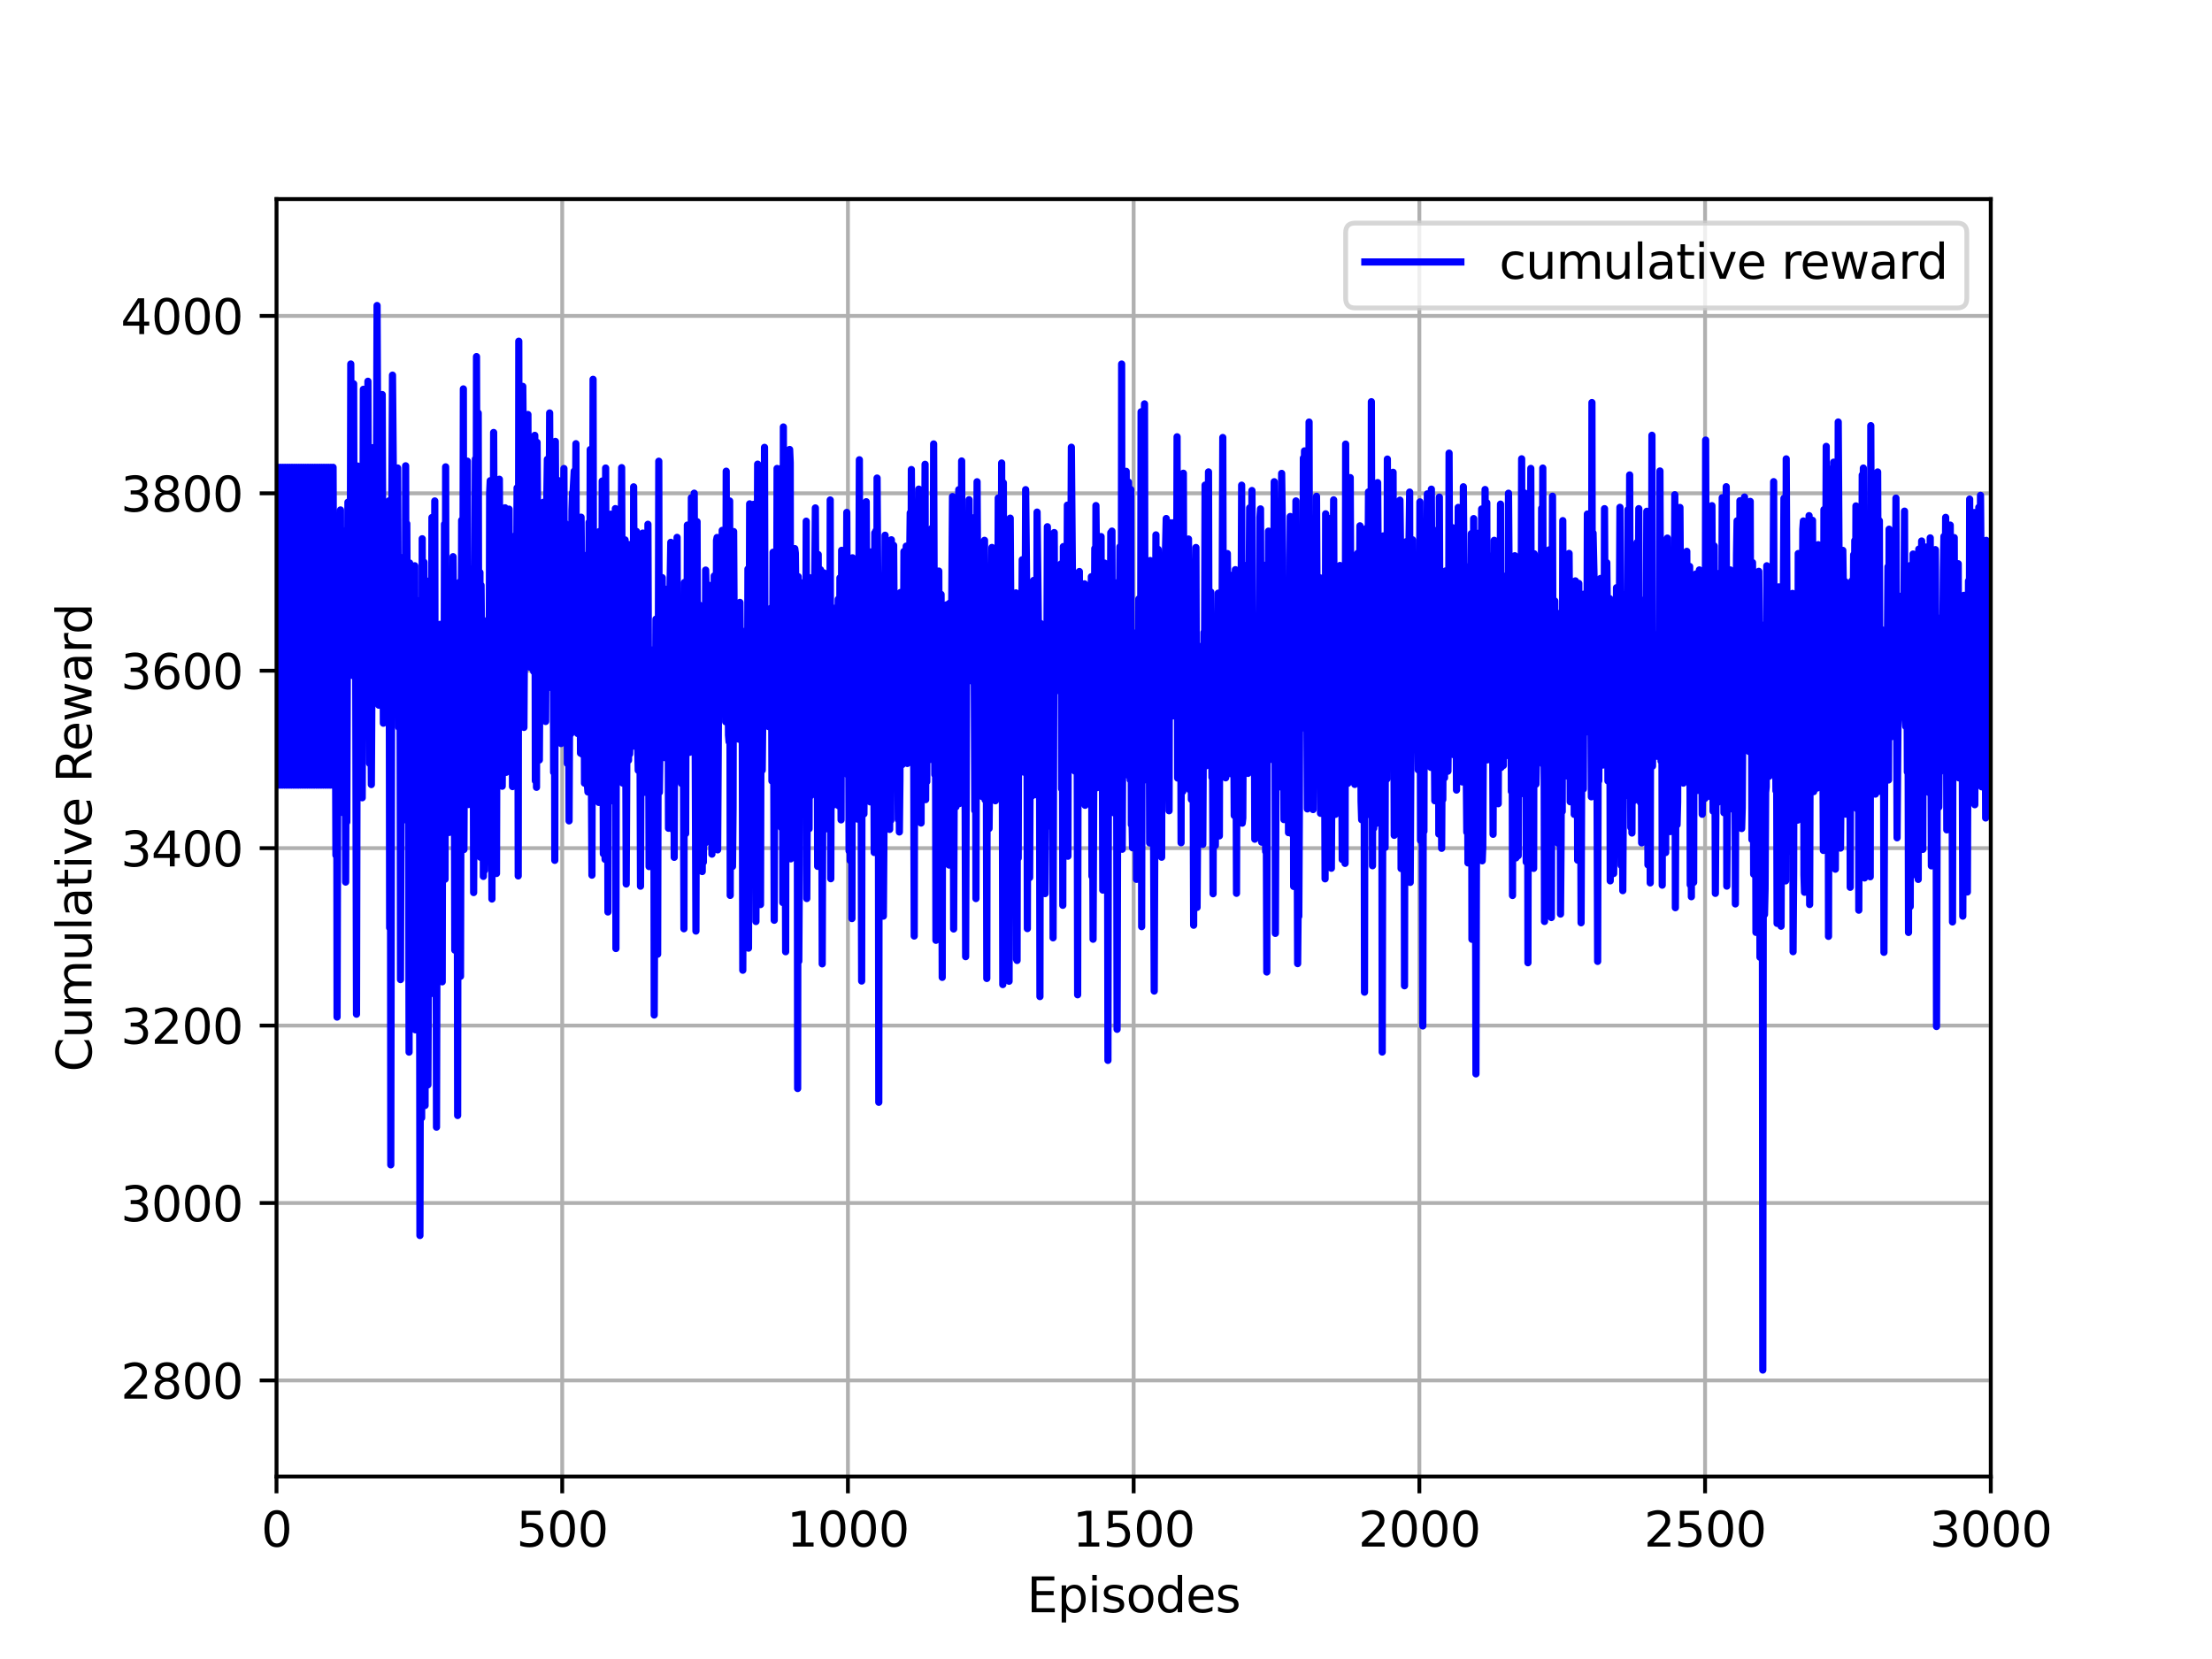 <?xml version="1.0" encoding="utf-8" standalone="no"?>
<!DOCTYPE svg PUBLIC "-//W3C//DTD SVG 1.1//EN"
  "http://www.w3.org/Graphics/SVG/1.1/DTD/svg11.dtd">
<svg height="345.6pt" version="1.1" viewBox="0 0 460.8 345.6" width="460.8pt" xmlns="http://www.w3.org/2000/svg" xmlns:xlink="http://www.w3.org/1999/xlink">
 <defs>
  <style type="text/css">*{stroke-linecap:butt;stroke-linejoin:round;}</style>
 </defs>
 <g id="figure_1">
  <g id="patch_1">
   <path d="M 0 345.6 
L 460.8 345.6 
L 460.8 0 
L 0 0 
z
" style="fill:#ffffff;"/>
  </g>
  <g id="axes_1">
   <g id="patch_2">
    <path d="M 57.6 307.584 
L 414.72 307.584 
L 414.72 41.472 
L 57.6 41.472 
z
" style="fill:#ffffff;"/>
   </g>
   <g id="matplotlib.axis_1">
    <g id="xtick_1">
     <g id="line2d_1">
      <path clip-path="url(#pb07338ffdd)" d="M 57.6 307.584 
L 57.6 41.472 
" style="fill:none;stroke:#b0b0b0;stroke-linecap:square;stroke-width:0.8;"/>
     </g>
     <g id="line2d_2">
      <defs>
       <path d="M 0 0 
L 0 3.5 
" id="m07620ecb2c" style="stroke:#000000;stroke-width:0.8;"/>
      </defs>
      <g>
       <use style="stroke:#000000;stroke-width:0.8;" x="57.6" xlink:href="#m07620ecb2c" y="307.584"/>
      </g>
     </g>
     <g id="text_1">
      <!-- 0 -->
      <g transform="translate(54.419 322.182)scale(0.1 -0.1)">
       <defs>
        <path d="M 2034 4250 
Q 1547 4250 1301 3770 
Q 1056 3291 1056 2328 
Q 1056 1369 1301 889 
Q 1547 409 2034 409 
Q 2525 409 2770 889 
Q 3016 1369 3016 2328 
Q 3016 3291 2770 3770 
Q 2525 4250 2034 4250 
z
M 2034 4750 
Q 2819 4750 3233 4129 
Q 3647 3509 3647 2328 
Q 3647 1150 3233 529 
Q 2819 -91 2034 -91 
Q 1250 -91 836 529 
Q 422 1150 422 2328 
Q 422 3509 836 4129 
Q 1250 4750 2034 4750 
z
" id="DejaVuSans-30" transform="scale(0.016)"/>
       </defs>
       <use xlink:href="#DejaVuSans-30"/>
      </g>
     </g>
    </g>
    <g id="xtick_2">
     <g id="line2d_3">
      <path clip-path="url(#pb07338ffdd)" d="M 117.12 307.584 
L 117.12 41.472 
" style="fill:none;stroke:#b0b0b0;stroke-linecap:square;stroke-width:0.8;"/>
     </g>
     <g id="line2d_4">
      <g>
       <use style="stroke:#000000;stroke-width:0.8;" x="117.12" xlink:href="#m07620ecb2c" y="307.584"/>
      </g>
     </g>
     <g id="text_2">
      <!-- 500 -->
      <g transform="translate(107.576 322.182)scale(0.1 -0.1)">
       <defs>
        <path d="M 691 4666 
L 3169 4666 
L 3169 4134 
L 1269 4134 
L 1269 2991 
Q 1406 3038 1543 3061 
Q 1681 3084 1819 3084 
Q 2600 3084 3056 2656 
Q 3513 2228 3513 1497 
Q 3513 744 3044 326 
Q 2575 -91 1722 -91 
Q 1428 -91 1123 -41 
Q 819 9 494 109 
L 494 744 
Q 775 591 1075 516 
Q 1375 441 1709 441 
Q 2250 441 2565 725 
Q 2881 1009 2881 1497 
Q 2881 1984 2565 2268 
Q 2250 2553 1709 2553 
Q 1456 2553 1204 2497 
Q 953 2441 691 2322 
L 691 4666 
z
" id="DejaVuSans-35" transform="scale(0.016)"/>
       </defs>
       <use xlink:href="#DejaVuSans-35"/>
       <use x="63.623" xlink:href="#DejaVuSans-30"/>
       <use x="127.246" xlink:href="#DejaVuSans-30"/>
      </g>
     </g>
    </g>
    <g id="xtick_3">
     <g id="line2d_5">
      <path clip-path="url(#pb07338ffdd)" d="M 176.64 307.584 
L 176.64 41.472 
" style="fill:none;stroke:#b0b0b0;stroke-linecap:square;stroke-width:0.8;"/>
     </g>
     <g id="line2d_6">
      <g>
       <use style="stroke:#000000;stroke-width:0.8;" x="176.64" xlink:href="#m07620ecb2c" y="307.584"/>
      </g>
     </g>
     <g id="text_3">
      <!-- 1000 -->
      <g transform="translate(163.915 322.182)scale(0.1 -0.1)">
       <defs>
        <path d="M 794 531 
L 1825 531 
L 1825 4091 
L 703 3866 
L 703 4441 
L 1819 4666 
L 2450 4666 
L 2450 531 
L 3481 531 
L 3481 0 
L 794 0 
L 794 531 
z
" id="DejaVuSans-31" transform="scale(0.016)"/>
       </defs>
       <use xlink:href="#DejaVuSans-31"/>
       <use x="63.623" xlink:href="#DejaVuSans-30"/>
       <use x="127.246" xlink:href="#DejaVuSans-30"/>
       <use x="190.869" xlink:href="#DejaVuSans-30"/>
      </g>
     </g>
    </g>
    <g id="xtick_4">
     <g id="line2d_7">
      <path clip-path="url(#pb07338ffdd)" d="M 236.16 307.584 
L 236.16 41.472 
" style="fill:none;stroke:#b0b0b0;stroke-linecap:square;stroke-width:0.8;"/>
     </g>
     <g id="line2d_8">
      <g>
       <use style="stroke:#000000;stroke-width:0.8;" x="236.16" xlink:href="#m07620ecb2c" y="307.584"/>
      </g>
     </g>
     <g id="text_4">
      <!-- 1500 -->
      <g transform="translate(223.435 322.182)scale(0.1 -0.1)">
       <use xlink:href="#DejaVuSans-31"/>
       <use x="63.623" xlink:href="#DejaVuSans-35"/>
       <use x="127.246" xlink:href="#DejaVuSans-30"/>
       <use x="190.869" xlink:href="#DejaVuSans-30"/>
      </g>
     </g>
    </g>
    <g id="xtick_5">
     <g id="line2d_9">
      <path clip-path="url(#pb07338ffdd)" d="M 295.68 307.584 
L 295.68 41.472 
" style="fill:none;stroke:#b0b0b0;stroke-linecap:square;stroke-width:0.8;"/>
     </g>
     <g id="line2d_10">
      <g>
       <use style="stroke:#000000;stroke-width:0.8;" x="295.68" xlink:href="#m07620ecb2c" y="307.584"/>
      </g>
     </g>
     <g id="text_5">
      <!-- 2000 -->
      <g transform="translate(282.955 322.182)scale(0.1 -0.1)">
       <defs>
        <path d="M 1228 531 
L 3431 531 
L 3431 0 
L 469 0 
L 469 531 
Q 828 903 1448 1529 
Q 2069 2156 2228 2338 
Q 2531 2678 2651 2914 
Q 2772 3150 2772 3378 
Q 2772 3750 2511 3984 
Q 2250 4219 1831 4219 
Q 1534 4219 1204 4116 
Q 875 4013 500 3803 
L 500 4441 
Q 881 4594 1212 4672 
Q 1544 4750 1819 4750 
Q 2544 4750 2975 4387 
Q 3406 4025 3406 3419 
Q 3406 3131 3298 2873 
Q 3191 2616 2906 2266 
Q 2828 2175 2409 1742 
Q 1991 1309 1228 531 
z
" id="DejaVuSans-32" transform="scale(0.016)"/>
       </defs>
       <use xlink:href="#DejaVuSans-32"/>
       <use x="63.623" xlink:href="#DejaVuSans-30"/>
       <use x="127.246" xlink:href="#DejaVuSans-30"/>
       <use x="190.869" xlink:href="#DejaVuSans-30"/>
      </g>
     </g>
    </g>
    <g id="xtick_6">
     <g id="line2d_11">
      <path clip-path="url(#pb07338ffdd)" d="M 355.2 307.584 
L 355.2 41.472 
" style="fill:none;stroke:#b0b0b0;stroke-linecap:square;stroke-width:0.8;"/>
     </g>
     <g id="line2d_12">
      <g>
       <use style="stroke:#000000;stroke-width:0.8;" x="355.2" xlink:href="#m07620ecb2c" y="307.584"/>
      </g>
     </g>
     <g id="text_6">
      <!-- 2500 -->
      <g transform="translate(342.475 322.182)scale(0.1 -0.1)">
       <use xlink:href="#DejaVuSans-32"/>
       <use x="63.623" xlink:href="#DejaVuSans-35"/>
       <use x="127.246" xlink:href="#DejaVuSans-30"/>
       <use x="190.869" xlink:href="#DejaVuSans-30"/>
      </g>
     </g>
    </g>
    <g id="xtick_7">
     <g id="line2d_13">
      <path clip-path="url(#pb07338ffdd)" d="M 414.72 307.584 
L 414.72 41.472 
" style="fill:none;stroke:#b0b0b0;stroke-linecap:square;stroke-width:0.8;"/>
     </g>
     <g id="line2d_14">
      <g>
       <use style="stroke:#000000;stroke-width:0.8;" x="414.72" xlink:href="#m07620ecb2c" y="307.584"/>
      </g>
     </g>
     <g id="text_7">
      <!-- 3000 -->
      <g transform="translate(401.995 322.182)scale(0.1 -0.1)">
       <defs>
        <path d="M 2597 2516 
Q 3050 2419 3304 2112 
Q 3559 1806 3559 1356 
Q 3559 666 3084 287 
Q 2609 -91 1734 -91 
Q 1441 -91 1130 -33 
Q 819 25 488 141 
L 488 750 
Q 750 597 1062 519 
Q 1375 441 1716 441 
Q 2309 441 2620 675 
Q 2931 909 2931 1356 
Q 2931 1769 2642 2001 
Q 2353 2234 1838 2234 
L 1294 2234 
L 1294 2753 
L 1863 2753 
Q 2328 2753 2575 2939 
Q 2822 3125 2822 3475 
Q 2822 3834 2567 4026 
Q 2313 4219 1838 4219 
Q 1578 4219 1281 4162 
Q 984 4106 628 3988 
L 628 4550 
Q 988 4650 1302 4700 
Q 1616 4750 1894 4750 
Q 2613 4750 3031 4423 
Q 3450 4097 3450 3541 
Q 3450 3153 3228 2886 
Q 3006 2619 2597 2516 
z
" id="DejaVuSans-33" transform="scale(0.016)"/>
       </defs>
       <use xlink:href="#DejaVuSans-33"/>
       <use x="63.623" xlink:href="#DejaVuSans-30"/>
       <use x="127.246" xlink:href="#DejaVuSans-30"/>
       <use x="190.869" xlink:href="#DejaVuSans-30"/>
      </g>
     </g>
    </g>
    <g id="text_8">
     <!-- Episodes -->
     <g transform="translate(213.918 335.861)scale(0.1 -0.1)">
      <defs>
       <path d="M 628 4666 
L 3578 4666 
L 3578 4134 
L 1259 4134 
L 1259 2753 
L 3481 2753 
L 3481 2222 
L 1259 2222 
L 1259 531 
L 3634 531 
L 3634 0 
L 628 0 
L 628 4666 
z
" id="DejaVuSans-45" transform="scale(0.016)"/>
       <path d="M 1159 525 
L 1159 -1331 
L 581 -1331 
L 581 3500 
L 1159 3500 
L 1159 2969 
Q 1341 3281 1617 3432 
Q 1894 3584 2278 3584 
Q 2916 3584 3314 3078 
Q 3713 2572 3713 1747 
Q 3713 922 3314 415 
Q 2916 -91 2278 -91 
Q 1894 -91 1617 61 
Q 1341 213 1159 525 
z
M 3116 1747 
Q 3116 2381 2855 2742 
Q 2594 3103 2138 3103 
Q 1681 3103 1420 2742 
Q 1159 2381 1159 1747 
Q 1159 1113 1420 752 
Q 1681 391 2138 391 
Q 2594 391 2855 752 
Q 3116 1113 3116 1747 
z
" id="DejaVuSans-70" transform="scale(0.016)"/>
       <path d="M 603 3500 
L 1178 3500 
L 1178 0 
L 603 0 
L 603 3500 
z
M 603 4863 
L 1178 4863 
L 1178 4134 
L 603 4134 
L 603 4863 
z
" id="DejaVuSans-69" transform="scale(0.016)"/>
       <path d="M 2834 3397 
L 2834 2853 
Q 2591 2978 2328 3040 
Q 2066 3103 1784 3103 
Q 1356 3103 1142 2972 
Q 928 2841 928 2578 
Q 928 2378 1081 2264 
Q 1234 2150 1697 2047 
L 1894 2003 
Q 2506 1872 2764 1633 
Q 3022 1394 3022 966 
Q 3022 478 2636 193 
Q 2250 -91 1575 -91 
Q 1294 -91 989 -36 
Q 684 19 347 128 
L 347 722 
Q 666 556 975 473 
Q 1284 391 1588 391 
Q 1994 391 2212 530 
Q 2431 669 2431 922 
Q 2431 1156 2273 1281 
Q 2116 1406 1581 1522 
L 1381 1569 
Q 847 1681 609 1914 
Q 372 2147 372 2553 
Q 372 3047 722 3315 
Q 1072 3584 1716 3584 
Q 2034 3584 2315 3537 
Q 2597 3491 2834 3397 
z
" id="DejaVuSans-73" transform="scale(0.016)"/>
       <path d="M 1959 3097 
Q 1497 3097 1228 2736 
Q 959 2375 959 1747 
Q 959 1119 1226 758 
Q 1494 397 1959 397 
Q 2419 397 2687 759 
Q 2956 1122 2956 1747 
Q 2956 2369 2687 2733 
Q 2419 3097 1959 3097 
z
M 1959 3584 
Q 2709 3584 3137 3096 
Q 3566 2609 3566 1747 
Q 3566 888 3137 398 
Q 2709 -91 1959 -91 
Q 1206 -91 779 398 
Q 353 888 353 1747 
Q 353 2609 779 3096 
Q 1206 3584 1959 3584 
z
" id="DejaVuSans-6f" transform="scale(0.016)"/>
       <path d="M 2906 2969 
L 2906 4863 
L 3481 4863 
L 3481 0 
L 2906 0 
L 2906 525 
Q 2725 213 2448 61 
Q 2172 -91 1784 -91 
Q 1150 -91 751 415 
Q 353 922 353 1747 
Q 353 2572 751 3078 
Q 1150 3584 1784 3584 
Q 2172 3584 2448 3432 
Q 2725 3281 2906 2969 
z
M 947 1747 
Q 947 1113 1208 752 
Q 1469 391 1925 391 
Q 2381 391 2643 752 
Q 2906 1113 2906 1747 
Q 2906 2381 2643 2742 
Q 2381 3103 1925 3103 
Q 1469 3103 1208 2742 
Q 947 2381 947 1747 
z
" id="DejaVuSans-64" transform="scale(0.016)"/>
       <path d="M 3597 1894 
L 3597 1613 
L 953 1613 
Q 991 1019 1311 708 
Q 1631 397 2203 397 
Q 2534 397 2845 478 
Q 3156 559 3463 722 
L 3463 178 
Q 3153 47 2828 -22 
Q 2503 -91 2169 -91 
Q 1331 -91 842 396 
Q 353 884 353 1716 
Q 353 2575 817 3079 
Q 1281 3584 2069 3584 
Q 2775 3584 3186 3129 
Q 3597 2675 3597 1894 
z
M 3022 2063 
Q 3016 2534 2758 2815 
Q 2500 3097 2075 3097 
Q 1594 3097 1305 2825 
Q 1016 2553 972 2059 
L 3022 2063 
z
" id="DejaVuSans-65" transform="scale(0.016)"/>
      </defs>
      <use xlink:href="#DejaVuSans-45"/>
      <use x="63.184" xlink:href="#DejaVuSans-70"/>
      <use x="126.66" xlink:href="#DejaVuSans-69"/>
      <use x="154.443" xlink:href="#DejaVuSans-73"/>
      <use x="206.543" xlink:href="#DejaVuSans-6f"/>
      <use x="267.725" xlink:href="#DejaVuSans-64"/>
      <use x="331.201" xlink:href="#DejaVuSans-65"/>
      <use x="392.725" xlink:href="#DejaVuSans-73"/>
     </g>
    </g>
   </g>
   <g id="matplotlib.axis_2">
    <g id="ytick_1">
     <g id="line2d_15">
      <path clip-path="url(#pb07338ffdd)" d="M 57.6 287.567 
L 414.72 287.567 
" style="fill:none;stroke:#b0b0b0;stroke-linecap:square;stroke-width:0.8;"/>
     </g>
     <g id="line2d_16">
      <defs>
       <path d="M 0 0 
L -3.5 0 
" id="m86921e4d8a" style="stroke:#000000;stroke-width:0.8;"/>
      </defs>
      <g>
       <use style="stroke:#000000;stroke-width:0.8;" x="57.6" xlink:href="#m86921e4d8a" y="287.567"/>
      </g>
     </g>
     <g id="text_9">
      <!-- 2800 -->
      <g transform="translate(25.15 291.366)scale(0.1 -0.1)">
       <defs>
        <path d="M 2034 2216 
Q 1584 2216 1326 1975 
Q 1069 1734 1069 1313 
Q 1069 891 1326 650 
Q 1584 409 2034 409 
Q 2484 409 2743 651 
Q 3003 894 3003 1313 
Q 3003 1734 2745 1975 
Q 2488 2216 2034 2216 
z
M 1403 2484 
Q 997 2584 770 2862 
Q 544 3141 544 3541 
Q 544 4100 942 4425 
Q 1341 4750 2034 4750 
Q 2731 4750 3128 4425 
Q 3525 4100 3525 3541 
Q 3525 3141 3298 2862 
Q 3072 2584 2669 2484 
Q 3125 2378 3379 2068 
Q 3634 1759 3634 1313 
Q 3634 634 3220 271 
Q 2806 -91 2034 -91 
Q 1263 -91 848 271 
Q 434 634 434 1313 
Q 434 1759 690 2068 
Q 947 2378 1403 2484 
z
M 1172 3481 
Q 1172 3119 1398 2916 
Q 1625 2713 2034 2713 
Q 2441 2713 2670 2916 
Q 2900 3119 2900 3481 
Q 2900 3844 2670 4047 
Q 2441 4250 2034 4250 
Q 1625 4250 1398 4047 
Q 1172 3844 1172 3481 
z
" id="DejaVuSans-38" transform="scale(0.016)"/>
       </defs>
       <use xlink:href="#DejaVuSans-32"/>
       <use x="63.623" xlink:href="#DejaVuSans-38"/>
       <use x="127.246" xlink:href="#DejaVuSans-30"/>
       <use x="190.869" xlink:href="#DejaVuSans-30"/>
      </g>
     </g>
    </g>
    <g id="ytick_2">
     <g id="line2d_17">
      <path clip-path="url(#pb07338ffdd)" d="M 57.6 250.606 
L 414.72 250.606 
" style="fill:none;stroke:#b0b0b0;stroke-linecap:square;stroke-width:0.8;"/>
     </g>
     <g id="line2d_18">
      <g>
       <use style="stroke:#000000;stroke-width:0.8;" x="57.6" xlink:href="#m86921e4d8a" y="250.606"/>
      </g>
     </g>
     <g id="text_10">
      <!-- 3000 -->
      <g transform="translate(25.15 254.405)scale(0.1 -0.1)">
       <use xlink:href="#DejaVuSans-33"/>
       <use x="63.623" xlink:href="#DejaVuSans-30"/>
       <use x="127.246" xlink:href="#DejaVuSans-30"/>
       <use x="190.869" xlink:href="#DejaVuSans-30"/>
      </g>
     </g>
    </g>
    <g id="ytick_3">
     <g id="line2d_19">
      <path clip-path="url(#pb07338ffdd)" d="M 57.6 213.646 
L 414.72 213.646 
" style="fill:none;stroke:#b0b0b0;stroke-linecap:square;stroke-width:0.8;"/>
     </g>
     <g id="line2d_20">
      <g>
       <use style="stroke:#000000;stroke-width:0.8;" x="57.6" xlink:href="#m86921e4d8a" y="213.646"/>
      </g>
     </g>
     <g id="text_11">
      <!-- 3200 -->
      <g transform="translate(25.15 217.445)scale(0.1 -0.1)">
       <use xlink:href="#DejaVuSans-33"/>
       <use x="63.623" xlink:href="#DejaVuSans-32"/>
       <use x="127.246" xlink:href="#DejaVuSans-30"/>
       <use x="190.869" xlink:href="#DejaVuSans-30"/>
      </g>
     </g>
    </g>
    <g id="ytick_4">
     <g id="line2d_21">
      <path clip-path="url(#pb07338ffdd)" d="M 57.6 176.685 
L 414.72 176.685 
" style="fill:none;stroke:#b0b0b0;stroke-linecap:square;stroke-width:0.8;"/>
     </g>
     <g id="line2d_22">
      <g>
       <use style="stroke:#000000;stroke-width:0.8;" x="57.6" xlink:href="#m86921e4d8a" y="176.685"/>
      </g>
     </g>
     <g id="text_12">
      <!-- 3400 -->
      <g transform="translate(25.15 180.485)scale(0.1 -0.1)">
       <defs>
        <path d="M 2419 4116 
L 825 1625 
L 2419 1625 
L 2419 4116 
z
M 2253 4666 
L 3047 4666 
L 3047 1625 
L 3713 1625 
L 3713 1100 
L 3047 1100 
L 3047 0 
L 2419 0 
L 2419 1100 
L 313 1100 
L 313 1709 
L 2253 4666 
z
" id="DejaVuSans-34" transform="scale(0.016)"/>
       </defs>
       <use xlink:href="#DejaVuSans-33"/>
       <use x="63.623" xlink:href="#DejaVuSans-34"/>
       <use x="127.246" xlink:href="#DejaVuSans-30"/>
       <use x="190.869" xlink:href="#DejaVuSans-30"/>
      </g>
     </g>
    </g>
    <g id="ytick_5">
     <g id="line2d_23">
      <path clip-path="url(#pb07338ffdd)" d="M 57.6 139.725 
L 414.72 139.725 
" style="fill:none;stroke:#b0b0b0;stroke-linecap:square;stroke-width:0.8;"/>
     </g>
     <g id="line2d_24">
      <g>
       <use style="stroke:#000000;stroke-width:0.8;" x="57.6" xlink:href="#m86921e4d8a" y="139.725"/>
      </g>
     </g>
     <g id="text_13">
      <!-- 3600 -->
      <g transform="translate(25.15 143.524)scale(0.1 -0.1)">
       <defs>
        <path d="M 2113 2584 
Q 1688 2584 1439 2293 
Q 1191 2003 1191 1497 
Q 1191 994 1439 701 
Q 1688 409 2113 409 
Q 2538 409 2786 701 
Q 3034 994 3034 1497 
Q 3034 2003 2786 2293 
Q 2538 2584 2113 2584 
z
M 3366 4563 
L 3366 3988 
Q 3128 4100 2886 4159 
Q 2644 4219 2406 4219 
Q 1781 4219 1451 3797 
Q 1122 3375 1075 2522 
Q 1259 2794 1537 2939 
Q 1816 3084 2150 3084 
Q 2853 3084 3261 2657 
Q 3669 2231 3669 1497 
Q 3669 778 3244 343 
Q 2819 -91 2113 -91 
Q 1303 -91 875 529 
Q 447 1150 447 2328 
Q 447 3434 972 4092 
Q 1497 4750 2381 4750 
Q 2619 4750 2861 4703 
Q 3103 4656 3366 4563 
z
" id="DejaVuSans-36" transform="scale(0.016)"/>
       </defs>
       <use xlink:href="#DejaVuSans-33"/>
       <use x="63.623" xlink:href="#DejaVuSans-36"/>
       <use x="127.246" xlink:href="#DejaVuSans-30"/>
       <use x="190.869" xlink:href="#DejaVuSans-30"/>
      </g>
     </g>
    </g>
    <g id="ytick_6">
     <g id="line2d_25">
      <path clip-path="url(#pb07338ffdd)" d="M 57.6 102.765 
L 414.72 102.765 
" style="fill:none;stroke:#b0b0b0;stroke-linecap:square;stroke-width:0.8;"/>
     </g>
     <g id="line2d_26">
      <g>
       <use style="stroke:#000000;stroke-width:0.8;" x="57.6" xlink:href="#m86921e4d8a" y="102.765"/>
      </g>
     </g>
     <g id="text_14">
      <!-- 3800 -->
      <g transform="translate(25.15 106.564)scale(0.1 -0.1)">
       <use xlink:href="#DejaVuSans-33"/>
       <use x="63.623" xlink:href="#DejaVuSans-38"/>
       <use x="127.246" xlink:href="#DejaVuSans-30"/>
       <use x="190.869" xlink:href="#DejaVuSans-30"/>
      </g>
     </g>
    </g>
    <g id="ytick_7">
     <g id="line2d_27">
      <path clip-path="url(#pb07338ffdd)" d="M 57.6 65.804 
L 414.72 65.804 
" style="fill:none;stroke:#b0b0b0;stroke-linecap:square;stroke-width:0.8;"/>
     </g>
     <g id="line2d_28">
      <g>
       <use style="stroke:#000000;stroke-width:0.8;" x="57.6" xlink:href="#m86921e4d8a" y="65.804"/>
      </g>
     </g>
     <g id="text_15">
      <!-- 4000 -->
      <g transform="translate(25.15 69.604)scale(0.1 -0.1)">
       <use xlink:href="#DejaVuSans-34"/>
       <use x="63.623" xlink:href="#DejaVuSans-30"/>
       <use x="127.246" xlink:href="#DejaVuSans-30"/>
       <use x="190.869" xlink:href="#DejaVuSans-30"/>
      </g>
     </g>
    </g>
    <g id="text_16">
     <!-- Cumulative Reward -->
     <g transform="translate(19.07 223.276)rotate(-90)scale(0.1 -0.1)">
      <defs>
       <path d="M 4122 4306 
L 4122 3641 
Q 3803 3938 3442 4084 
Q 3081 4231 2675 4231 
Q 1875 4231 1450 3742 
Q 1025 3253 1025 2328 
Q 1025 1406 1450 917 
Q 1875 428 2675 428 
Q 3081 428 3442 575 
Q 3803 722 4122 1019 
L 4122 359 
Q 3791 134 3420 21 
Q 3050 -91 2638 -91 
Q 1578 -91 968 557 
Q 359 1206 359 2328 
Q 359 3453 968 4101 
Q 1578 4750 2638 4750 
Q 3056 4750 3426 4639 
Q 3797 4528 4122 4306 
z
" id="DejaVuSans-43" transform="scale(0.016)"/>
       <path d="M 544 1381 
L 544 3500 
L 1119 3500 
L 1119 1403 
Q 1119 906 1312 657 
Q 1506 409 1894 409 
Q 2359 409 2629 706 
Q 2900 1003 2900 1516 
L 2900 3500 
L 3475 3500 
L 3475 0 
L 2900 0 
L 2900 538 
Q 2691 219 2414 64 
Q 2138 -91 1772 -91 
Q 1169 -91 856 284 
Q 544 659 544 1381 
z
M 1991 3584 
L 1991 3584 
z
" id="DejaVuSans-75" transform="scale(0.016)"/>
       <path d="M 3328 2828 
Q 3544 3216 3844 3400 
Q 4144 3584 4550 3584 
Q 5097 3584 5394 3201 
Q 5691 2819 5691 2113 
L 5691 0 
L 5113 0 
L 5113 2094 
Q 5113 2597 4934 2840 
Q 4756 3084 4391 3084 
Q 3944 3084 3684 2787 
Q 3425 2491 3425 1978 
L 3425 0 
L 2847 0 
L 2847 2094 
Q 2847 2600 2669 2842 
Q 2491 3084 2119 3084 
Q 1678 3084 1418 2786 
Q 1159 2488 1159 1978 
L 1159 0 
L 581 0 
L 581 3500 
L 1159 3500 
L 1159 2956 
Q 1356 3278 1631 3431 
Q 1906 3584 2284 3584 
Q 2666 3584 2933 3390 
Q 3200 3197 3328 2828 
z
" id="DejaVuSans-6d" transform="scale(0.016)"/>
       <path d="M 603 4863 
L 1178 4863 
L 1178 0 
L 603 0 
L 603 4863 
z
" id="DejaVuSans-6c" transform="scale(0.016)"/>
       <path d="M 2194 1759 
Q 1497 1759 1228 1600 
Q 959 1441 959 1056 
Q 959 750 1161 570 
Q 1363 391 1709 391 
Q 2188 391 2477 730 
Q 2766 1069 2766 1631 
L 2766 1759 
L 2194 1759 
z
M 3341 1997 
L 3341 0 
L 2766 0 
L 2766 531 
Q 2569 213 2275 61 
Q 1981 -91 1556 -91 
Q 1019 -91 701 211 
Q 384 513 384 1019 
Q 384 1609 779 1909 
Q 1175 2209 1959 2209 
L 2766 2209 
L 2766 2266 
Q 2766 2663 2505 2880 
Q 2244 3097 1772 3097 
Q 1472 3097 1187 3025 
Q 903 2953 641 2809 
L 641 3341 
Q 956 3463 1253 3523 
Q 1550 3584 1831 3584 
Q 2591 3584 2966 3190 
Q 3341 2797 3341 1997 
z
" id="DejaVuSans-61" transform="scale(0.016)"/>
       <path d="M 1172 4494 
L 1172 3500 
L 2356 3500 
L 2356 3053 
L 1172 3053 
L 1172 1153 
Q 1172 725 1289 603 
Q 1406 481 1766 481 
L 2356 481 
L 2356 0 
L 1766 0 
Q 1100 0 847 248 
Q 594 497 594 1153 
L 594 3053 
L 172 3053 
L 172 3500 
L 594 3500 
L 594 4494 
L 1172 4494 
z
" id="DejaVuSans-74" transform="scale(0.016)"/>
       <path d="M 191 3500 
L 800 3500 
L 1894 563 
L 2988 3500 
L 3597 3500 
L 2284 0 
L 1503 0 
L 191 3500 
z
" id="DejaVuSans-76" transform="scale(0.016)"/>
       <path id="DejaVuSans-20" transform="scale(0.016)"/>
       <path d="M 2841 2188 
Q 3044 2119 3236 1894 
Q 3428 1669 3622 1275 
L 4263 0 
L 3584 0 
L 2988 1197 
Q 2756 1666 2539 1819 
Q 2322 1972 1947 1972 
L 1259 1972 
L 1259 0 
L 628 0 
L 628 4666 
L 2053 4666 
Q 2853 4666 3247 4331 
Q 3641 3997 3641 3322 
Q 3641 2881 3436 2590 
Q 3231 2300 2841 2188 
z
M 1259 4147 
L 1259 2491 
L 2053 2491 
Q 2509 2491 2742 2702 
Q 2975 2913 2975 3322 
Q 2975 3731 2742 3939 
Q 2509 4147 2053 4147 
L 1259 4147 
z
" id="DejaVuSans-52" transform="scale(0.016)"/>
       <path d="M 269 3500 
L 844 3500 
L 1563 769 
L 2278 3500 
L 2956 3500 
L 3675 769 
L 4391 3500 
L 4966 3500 
L 4050 0 
L 3372 0 
L 2619 2869 
L 1863 0 
L 1184 0 
L 269 3500 
z
" id="DejaVuSans-77" transform="scale(0.016)"/>
       <path d="M 2631 2963 
Q 2534 3019 2420 3045 
Q 2306 3072 2169 3072 
Q 1681 3072 1420 2755 
Q 1159 2438 1159 1844 
L 1159 0 
L 581 0 
L 581 3500 
L 1159 3500 
L 1159 2956 
Q 1341 3275 1631 3429 
Q 1922 3584 2338 3584 
Q 2397 3584 2469 3576 
Q 2541 3569 2628 3553 
L 2631 2963 
z
" id="DejaVuSans-72" transform="scale(0.016)"/>
      </defs>
      <use xlink:href="#DejaVuSans-43"/>
      <use x="69.824" xlink:href="#DejaVuSans-75"/>
      <use x="133.203" xlink:href="#DejaVuSans-6d"/>
      <use x="230.615" xlink:href="#DejaVuSans-75"/>
      <use x="293.994" xlink:href="#DejaVuSans-6c"/>
      <use x="321.777" xlink:href="#DejaVuSans-61"/>
      <use x="383.057" xlink:href="#DejaVuSans-74"/>
      <use x="422.266" xlink:href="#DejaVuSans-69"/>
      <use x="450.049" xlink:href="#DejaVuSans-76"/>
      <use x="509.229" xlink:href="#DejaVuSans-65"/>
      <use x="570.752" xlink:href="#DejaVuSans-20"/>
      <use x="602.539" xlink:href="#DejaVuSans-52"/>
      <use x="667.521" xlink:href="#DejaVuSans-65"/>
      <use x="729.045" xlink:href="#DejaVuSans-77"/>
      <use x="810.832" xlink:href="#DejaVuSans-61"/>
      <use x="872.111" xlink:href="#DejaVuSans-72"/>
      <use x="911.475" xlink:href="#DejaVuSans-64"/>
     </g>
    </g>
   </g>
   <g id="line2d_29">
    <path clip-path="url(#pb07338ffdd)" d="M 57.6 123.69 
L 57.719 130.745 
L 57.838 163.558 
L 57.957 97.348 
L 58.314 163.558 
L 58.433 97.348 
L 58.79 163.558 
L 58.909 97.348 
L 59.267 163.558 
L 59.386 97.348 
L 59.743 163.558 
L 59.862 97.348 
L 60.219 163.558 
L 60.338 97.348 
L 60.695 163.558 
L 60.814 97.348 
L 61.171 163.558 
L 61.29 97.348 
L 61.647 163.558 
L 61.766 97.348 
L 62.124 163.558 
L 62.243 97.348 
L 62.6 163.558 
L 62.719 97.348 
L 63.076 163.558 
L 63.195 97.348 
L 63.552 163.558 
L 63.671 97.348 
L 64.028 163.558 
L 64.147 97.348 
L 64.504 163.558 
L 64.623 97.348 
L 64.98 163.558 
L 65.1 97.348 
L 65.457 163.558 
L 65.576 97.348 
L 65.933 163.558 
L 66.052 97.348 
L 66.409 163.558 
L 66.528 97.348 
L 66.885 163.558 
L 67.004 97.348 
L 67.361 163.558 
L 67.48 97.348 
L 67.837 163.558 
L 67.956 97.348 
L 68.314 163.558 
L 68.433 97.348 
L 68.79 163.558 
L 68.909 97.348 
L 69.266 163.558 
L 69.385 97.348 
L 69.504 126.972 
L 69.623 108.529 
L 69.742 109.513 
L 69.98 178.159 
L 70.099 117.46 
L 70.218 211.874 
L 70.456 122.1 
L 70.575 144.304 
L 70.813 113.334 
L 70.932 106.23 
L 71.052 160.164 
L 71.171 127.34 
L 71.29 169.241 
L 71.409 118.778 
L 71.528 134.306 
L 71.647 110.609 
L 71.766 157.802 
L 71.885 131.772 
L 72.004 183.753 
L 72.123 150.221 
L 72.242 171.238 
L 72.48 104.612 
L 72.599 105.531 
L 72.837 139.13 
L 72.956 124.818 
L 73.075 75.82 
L 73.313 134.348 
L 73.432 133.412 
L 73.551 140.755 
L 73.67 79.949 
L 73.789 129.498 
L 74.028 106.972 
L 74.266 211.276 
L 74.504 97.087 
L 74.742 141.95 
L 74.98 112.016 
L 75.099 148.001 
L 75.218 141.079 
L 75.337 122.461 
L 75.456 166.189 
L 75.694 81.103 
L 75.813 145.685 
L 75.932 116.272 
L 76.051 125.595 
L 76.289 107.922 
L 76.408 153.443 
L 76.646 79.423 
L 76.765 122.817 
L 76.884 109.135 
L 77.004 159.05 
L 77.123 155.19 
L 77.242 144.771 
L 77.361 163.441 
L 77.48 142.242 
L 77.599 93.263 
L 77.718 102.791 
L 77.956 97.558 
L 78.075 132.779 
L 78.194 123.651 
L 78.313 131.135 
L 78.551 63.648 
L 78.908 146.903 
L 79.027 94.909 
L 79.146 126.079 
L 79.384 100.541 
L 79.503 135.218 
L 79.622 82.187 
L 79.86 150.656 
L 79.98 107.381 
L 80.099 125.905 
L 80.218 121.955 
L 80.456 140.293 
L 80.575 113.97 
L 80.694 130.302 
L 80.813 115.103 
L 80.932 143.436 
L 81.051 104.327 
L 81.17 193.278 
L 81.289 111.331 
L 81.408 242.655 
L 81.646 101.853 
L 81.765 78.15 
L 82.003 106.682 
L 82.122 129.867 
L 82.36 97.889 
L 82.598 143.309 
L 82.717 138.761 
L 82.836 97.494 
L 83.075 151.53 
L 83.194 115.97 
L 83.313 124.574 
L 83.432 204.065 
L 83.67 120.712 
L 83.908 163.838 
L 84.027 121.101 
L 84.265 170.635 
L 84.384 170.77 
L 84.503 97.035 
L 84.622 161.491 
L 84.741 109.091 
L 84.979 157.956 
L 85.098 156.253 
L 85.217 219.175 
L 85.336 117.277 
L 85.455 189.507 
L 85.574 193.739 
L 85.693 177.294 
L 85.932 129.964 
L 86.051 134.266 
L 86.289 179.872 
L 86.408 117.861 
L 86.527 214.526 
L 86.646 166.776 
L 86.765 177.585 
L 86.884 125.079 
L 87.122 186.173 
L 87.36 147.069 
L 87.479 257.379 
L 87.717 155.242 
L 87.836 232.874 
L 87.955 112.23 
L 88.074 171.928 
L 88.312 117.105 
L 88.431 149.718 
L 88.55 230.297 
L 88.669 120.911 
L 88.908 204.887 
L 89.027 142.932 
L 89.146 226.001 
L 89.384 169.379 
L 89.503 170.459 
L 89.622 207.085 
L 89.741 158.852 
L 89.86 157.696 
L 89.979 107.809 
L 90.098 180.355 
L 90.336 126.446 
L 90.455 185.595 
L 90.574 104.354 
L 90.693 200.08 
L 90.812 170.278 
L 90.931 234.805 
L 91.169 138.02 
L 91.288 167.034 
L 91.407 163.7 
L 91.526 131.899 
L 91.645 130.062 
L 91.884 189.879 
L 92.003 161.922 
L 92.122 204.532 
L 92.241 136.225 
L 92.479 165.043 
L 92.598 109.189 
L 92.717 183.154 
L 92.836 97.253 
L 92.955 167.442 
L 93.074 170.953 
L 93.193 119.781 
L 93.312 147.271 
L 93.431 135.291 
L 93.55 173.418 
L 93.669 164.299 
L 93.788 125.111 
L 93.907 159.806 
L 94.145 131.756 
L 94.264 147.82 
L 94.383 115.968 
L 94.621 145.644 
L 94.74 197.932 
L 94.979 146.508 
L 95.217 139.886 
L 95.336 232.377 
L 95.455 132.01 
L 95.574 179.111 
L 95.812 121.213 
L 95.931 203.387 
L 96.169 108.385 
L 96.407 138.174 
L 96.526 81.016 
L 96.645 176.973 
L 96.883 122.067 
L 97.002 158.501 
L 97.121 130.384 
L 97.24 131.104 
L 97.359 96.064 
L 97.597 167.597 
L 97.716 129.421 
L 97.836 154.83 
L 97.955 118.54 
L 98.074 134.127 
L 98.193 131.766 
L 98.312 153.292 
L 98.55 132.628 
L 98.669 185.937 
L 99.026 95.627 
L 99.145 148.517 
L 99.264 74.286 
L 99.383 119.999 
L 99.502 115.123 
L 99.621 86.041 
L 99.74 149.869 
L 99.859 148.093 
L 99.978 119.249 
L 100.097 178.594 
L 100.216 121.918 
L 100.454 150.093 
L 100.573 132.203 
L 100.692 182.572 
L 100.812 159.039 
L 100.931 181.334 
L 101.05 171.802 
L 101.169 133.902 
L 101.288 158.804 
L 101.645 129.137 
L 101.883 151.489 
L 102.002 102.785 
L 102.121 100.139 
L 102.478 187.281 
L 102.597 133.744 
L 102.716 132.01 
L 102.835 90.092 
L 103.073 145.998 
L 103.192 149.868 
L 103.311 117.047 
L 103.43 181.964 
L 103.549 135.527 
L 103.668 150.391 
L 103.788 136.002 
L 103.907 155.297 
L 104.026 99.835 
L 104.264 144.607 
L 104.383 125.095 
L 104.621 163.786 
L 104.74 146.176 
L 104.859 111.802 
L 104.978 155.073 
L 105.097 145.34 
L 105.216 105.782 
L 105.335 113.961 
L 105.454 160.886 
L 105.692 110.515 
L 105.93 142.133 
L 106.049 106.061 
L 106.168 132.443 
L 106.287 129.348 
L 106.406 122.36 
L 106.525 139.289 
L 106.644 122.049 
L 106.764 163.86 
L 106.883 133.343 
L 107.002 154.204 
L 107.121 119.935 
L 107.24 119.06 
L 107.359 159.583 
L 107.478 111.461 
L 107.597 130.903 
L 107.716 101.629 
L 107.835 107.146 
L 107.954 182.472 
L 108.073 71.077 
L 108.192 140.471 
L 108.311 109.287 
L 108.43 116.243 
L 108.549 112.179 
L 108.787 143.145 
L 108.906 80.486 
L 109.025 93.175 
L 109.144 151.534 
L 109.382 111.429 
L 109.501 126.975 
L 109.62 111.83 
L 109.859 135.083 
L 109.978 86.347 
L 110.097 129.704 
L 110.216 95.765 
L 110.454 139.024 
L 110.573 133.602 
L 110.692 122.584 
L 110.811 98.829 
L 111.168 139.86 
L 111.406 90.688 
L 111.525 162.657 
L 111.644 94.387 
L 111.763 164.011 
L 111.882 92.155 
L 112.001 110.683 
L 112.12 148.935 
L 112.239 114.582 
L 112.358 158.322 
L 112.477 137.568 
L 112.596 143.315 
L 112.716 133.709 
L 112.835 109.357 
L 112.954 112.277 
L 113.073 128.588 
L 113.192 104.638 
L 113.311 149.9 
L 113.549 119.229 
L 113.668 150.295 
L 113.906 104.059 
L 114.025 95.687 
L 114.263 143.226 
L 114.501 86.025 
L 114.62 118.021 
L 114.739 95.901 
L 115.096 141.716 
L 115.215 104.606 
L 115.334 160.875 
L 115.453 107.906 
L 115.572 179.227 
L 115.692 91.952 
L 115.93 145.263 
L 116.049 120.537 
L 116.168 129.92 
L 116.287 100.097 
L 116.406 110.194 
L 116.644 149.489 
L 116.763 138.633 
L 116.882 154.895 
L 117.12 114.199 
L 117.239 101.11 
L 117.358 111.142 
L 117.477 97.599 
L 117.596 141.492 
L 117.715 108.965 
L 117.834 153.206 
L 118.072 133.098 
L 118.191 159.062 
L 118.31 130.522 
L 118.429 129.166 
L 118.548 171.004 
L 118.787 119.487 
L 118.906 152.871 
L 119.144 106.355 
L 119.263 102.61 
L 119.382 102.515 
L 119.62 98.146 
L 119.739 130.726 
L 119.977 92.43 
L 120.096 140.717 
L 120.215 131.736 
L 120.334 152.809 
L 120.453 139.447 
L 120.572 110.975 
L 120.691 141.45 
L 120.81 119.322 
L 120.929 156.897 
L 121.048 107.737 
L 121.167 121.034 
L 121.286 157.108 
L 121.405 115.529 
L 121.524 131.237 
L 121.644 129.556 
L 121.763 163.161 
L 122.001 132.557 
L 122.12 144.366 
L 122.239 129.159 
L 122.358 163.427 
L 122.477 164.983 
L 122.596 161.681 
L 122.715 108.803 
L 122.834 149.308 
L 122.953 93.649 
L 123.191 160.663 
L 123.31 182.313 
L 123.548 79.015 
L 123.667 143.084 
L 123.786 116.841 
L 123.905 143.193 
L 124.024 124.364 
L 124.262 138.374 
L 124.381 126.365 
L 124.5 136.072 
L 124.62 130.621 
L 124.739 167.16 
L 124.858 110.724 
L 124.977 111.572 
L 125.096 138.568 
L 125.215 135.375 
L 125.334 153.13 
L 125.453 100.203 
L 125.691 177.873 
L 125.929 104.942 
L 126.048 179.024 
L 126.167 97.496 
L 126.286 129.306 
L 126.405 117.249 
L 126.524 127.481 
L 126.643 189.982 
L 126.762 127.605 
L 126.881 137.448 
L 127.119 132.497 
L 127.238 107.113 
L 127.357 127.501 
L 127.476 126.64 
L 127.715 165.969 
L 127.834 164.542 
L 127.953 166.987 
L 128.191 105.952 
L 128.31 197.6 
L 128.429 127.156 
L 128.548 127.35 
L 128.667 146.412 
L 128.905 133.101 
L 129.024 145.762 
L 129.143 114.954 
L 129.262 138.922 
L 129.5 97.418 
L 129.738 163.143 
L 129.857 129.138 
L 130.095 144.202 
L 130.214 112.467 
L 130.452 184.155 
L 130.691 134.937 
L 130.81 138.071 
L 130.929 158.389 
L 131.048 113.442 
L 131.167 157.088 
L 131.286 151.065 
L 131.524 129.28 
L 131.881 155.44 
L 132 101.414 
L 132.238 153.281 
L 132.357 148.186 
L 132.595 110.702 
L 132.714 152.64 
L 132.833 154.422 
L 132.952 160.485 
L 133.19 115.129 
L 133.428 184.612 
L 133.667 123.134 
L 133.786 122.48 
L 133.905 111.049 
L 134.024 128.571 
L 134.143 116.516 
L 134.262 165.062 
L 134.381 124.715 
L 134.5 159.324 
L 134.619 139.669 
L 134.738 155.43 
L 134.857 145.454 
L 134.976 109.217 
L 135.214 180.523 
L 135.333 147.294 
L 135.452 164.915 
L 135.571 145.456 
L 135.69 172.317 
L 135.809 135.406 
L 135.928 155.117 
L 136.166 136.48 
L 136.285 211.444 
L 136.524 153.995 
L 136.643 128.978 
L 136.762 143.152 
L 136.881 143.626 
L 137 198.784 
L 137.238 96.079 
L 137.357 165.05 
L 137.476 156.585 
L 137.595 129.875 
L 137.714 141.757 
L 137.952 120.326 
L 138.071 145.538 
L 138.19 140.267 
L 138.428 157.821 
L 138.547 122.725 
L 138.785 154.892 
L 139.023 141.71 
L 139.142 127.339 
L 139.261 172.538 
L 139.5 127.139 
L 139.738 112.978 
L 139.857 154.24 
L 140.095 128.08 
L 140.214 172.886 
L 140.333 130.625 
L 140.452 178.597 
L 140.571 140.199 
L 140.69 161.126 
L 141.047 111.943 
L 141.166 144.907 
L 141.285 141.528 
L 141.404 149.259 
L 141.523 129.632 
L 141.642 131.919 
L 141.999 163.25 
L 142.118 148.486 
L 142.237 163.034 
L 142.356 150.54 
L 142.476 193.475 
L 142.595 121.326 
L 142.833 173.668 
L 142.952 133.591 
L 143.071 154.901 
L 143.19 109.384 
L 143.309 152.444 
L 143.428 150.462 
L 143.547 141.897 
L 143.666 156.72 
L 143.785 131.83 
L 143.904 153.676 
L 144.023 103.683 
L 144.142 141.409 
L 144.261 140.173 
L 144.618 102.738 
L 144.975 193.958 
L 145.213 108.666 
L 145.332 146.907 
L 145.452 148.356 
L 145.69 126.029 
L 145.809 163.307 
L 146.047 128.083 
L 146.285 181.558 
L 146.404 151.704 
L 146.523 179.602 
L 146.642 138.626 
L 146.88 175.64 
L 146.999 118.757 
L 147.118 123.641 
L 147.237 157.834 
L 147.356 156.041 
L 147.594 121.887 
L 147.713 154.543 
L 147.951 128.062 
L 148.07 142.336 
L 148.189 132.548 
L 148.308 177.933 
L 148.428 127.038 
L 148.547 147.25 
L 148.666 145.477 
L 148.785 119.969 
L 148.904 129.925 
L 149.023 157.019 
L 149.142 157.147 
L 149.261 112.574 
L 149.38 111.965 
L 149.499 177.044 
L 149.856 115.679 
L 150.094 145.695 
L 150.213 142.815 
L 150.451 110.484 
L 150.57 136.612 
L 150.808 128.133 
L 150.927 143.569 
L 151.046 115.849 
L 151.165 150.352 
L 151.284 98.155 
L 151.404 139.593 
L 151.523 118.694 
L 151.761 153.158 
L 151.88 154.521 
L 151.999 104.355 
L 152.118 186.529 
L 152.237 119.347 
L 152.356 117.633 
L 152.594 180.51 
L 152.713 168.278 
L 152.832 110.73 
L 152.951 132.619 
L 153.07 133.687 
L 153.189 142.547 
L 153.308 130.941 
L 153.546 138.57 
L 153.665 133.572 
L 153.903 153.992 
L 154.141 125.494 
L 154.38 153.873 
L 154.499 151.491 
L 154.618 145.558 
L 154.737 202.119 
L 154.975 139.054 
L 155.094 192.815 
L 155.213 131.498 
L 155.332 151.978 
L 155.451 144.718 
L 155.689 162.957 
L 155.808 118.543 
L 155.927 197.518 
L 156.165 104.958 
L 156.284 147.988 
L 156.403 146.181 
L 156.522 131.042 
L 156.641 168.814 
L 156.76 109.498 
L 156.879 151.261 
L 156.998 105.057 
L 157.236 138.13 
L 157.356 138.91 
L 157.475 191.973 
L 157.832 96.686 
L 157.951 176.016 
L 158.07 105.258 
L 158.427 188.438 
L 158.546 143.2 
L 158.784 160.461 
L 158.903 148.855 
L 159.022 106.819 
L 159.141 151.109 
L 159.26 93.191 
L 159.379 145.156 
L 159.498 129.093 
L 159.617 132.558 
L 159.736 151.18 
L 159.855 145.319 
L 160.093 151.36 
L 160.332 144.374 
L 160.57 127.399 
L 160.689 126.626 
L 160.808 162.696 
L 160.927 147.67 
L 161.046 115.042 
L 161.284 191.703 
L 161.522 115.142 
L 161.641 152.105 
L 161.76 141.039 
L 161.879 97.586 
L 161.998 115.583 
L 162.117 162.419 
L 162.236 134.123 
L 162.474 162.968 
L 162.593 125.653 
L 162.831 172.482 
L 162.95 97.389 
L 163.069 188.02 
L 163.188 88.945 
L 163.308 160.016 
L 163.427 124.351 
L 163.665 198.264 
L 163.784 132.644 
L 163.903 150.532 
L 164.022 146.564 
L 164.141 113.482 
L 164.379 158.198 
L 164.498 93.635 
L 164.617 96.39 
L 164.736 178.915 
L 164.855 115.091 
L 164.974 161.918 
L 165.093 143.772 
L 165.212 154.954 
L 165.331 144.595 
L 165.45 162.893 
L 165.569 114.283 
L 165.688 115.226 
L 165.926 135.918 
L 166.045 120.031 
L 166.164 226.758 
L 166.284 120.125 
L 166.403 200.231 
L 166.522 180.335 
L 166.641 121.257 
L 166.76 164.284 
L 166.879 140.473 
L 166.998 143.381 
L 167.236 131.5 
L 167.355 140.99 
L 167.474 124.493 
L 167.593 167.357 
L 167.712 142.509 
L 167.831 142.995 
L 167.95 108.572 
L 168.069 187.179 
L 168.307 139.943 
L 168.426 128.912 
L 168.545 172.654 
L 168.664 120.342 
L 168.902 165.756 
L 169.021 145.546 
L 169.14 144.798 
L 169.26 138.129 
L 169.379 160.198 
L 169.855 105.809 
L 170.093 149.642 
L 170.212 138.736 
L 170.331 180.478 
L 170.45 115.513 
L 170.569 163.622 
L 170.688 144.721 
L 170.807 177.858 
L 170.926 118.681 
L 171.164 151.338 
L 171.283 200.792 
L 171.521 131.846 
L 171.64 119.344 
L 171.759 161.103 
L 171.878 160.896 
L 171.997 156.636 
L 172.116 135.309 
L 172.236 172.654 
L 172.355 168.635 
L 172.474 134.372 
L 172.593 149.815 
L 172.712 142.107 
L 172.831 167.355 
L 172.95 104.151 
L 173.069 183.054 
L 173.188 144.671 
L 173.307 143.303 
L 173.426 134.947 
L 173.545 138.446 
L 173.664 126.698 
L 173.902 167.62 
L 174.021 135.852 
L 174.14 153.463 
L 174.259 153.876 
L 174.616 124.84 
L 174.735 167.877 
L 174.854 153.664 
L 174.973 120.379 
L 175.212 170.796 
L 175.331 114.639 
L 175.688 154.759 
L 175.807 133.013 
L 175.926 135.565 
L 176.045 151.035 
L 176.283 139.471 
L 176.402 106.742 
L 176.64 161.479 
L 176.759 140.577 
L 176.878 177.262 
L 176.997 154.382 
L 177.116 179.29 
L 177.354 136.18 
L 177.473 191.358 
L 177.592 116.198 
L 177.711 137.679 
L 177.83 134.847 
L 177.949 121.068 
L 178.068 142.771 
L 178.188 119.175 
L 178.307 131.818 
L 178.545 121.623 
L 178.664 170.639 
L 178.783 158.251 
L 179.021 95.777 
L 179.14 158.306 
L 179.259 118.051 
L 179.497 204.371 
L 179.616 126.999 
L 179.735 145.025 
L 179.854 136.737 
L 179.973 169.554 
L 180.449 104.516 
L 180.687 153.417 
L 180.806 152.469 
L 180.925 151.315 
L 181.044 151.747 
L 181.164 132.889 
L 181.283 167.044 
L 181.402 114.976 
L 181.64 152.397 
L 181.759 133.495 
L 181.878 137.769 
L 181.997 147.9 
L 182.116 177.587 
L 182.235 111.004 
L 182.354 146.198 
L 182.473 110.578 
L 182.592 176.357 
L 182.711 99.585 
L 182.949 134.803 
L 183.068 229.627 
L 183.187 119.78 
L 183.306 141.246 
L 183.425 134.519 
L 183.663 137.578 
L 183.782 144.109 
L 183.901 136.363 
L 184.02 190.848 
L 184.14 174.486 
L 184.378 111.497 
L 184.497 125.894 
L 184.616 124.971 
L 184.854 131.189 
L 185.092 172.295 
L 185.211 137.804 
L 185.33 172.779 
L 185.449 117.906 
L 185.568 170.909 
L 185.687 112.447 
L 185.806 122.541 
L 185.925 157.577 
L 186.163 113.605 
L 186.401 149.75 
L 186.639 163.894 
L 186.877 130.225 
L 187.116 170.719 
L 187.235 139.556 
L 187.354 173.314 
L 187.473 162.44 
L 187.592 123.422 
L 187.949 159.285 
L 188.068 125.722 
L 188.187 144.852 
L 188.306 114.878 
L 188.544 140.833 
L 188.782 113.77 
L 189.02 159.042 
L 189.615 106.842 
L 189.734 142.873 
L 189.853 97.814 
L 190.092 137.55 
L 190.211 157.022 
L 190.33 153.018 
L 190.449 194.995 
L 190.568 140.002 
L 190.687 156.093 
L 190.806 135.597 
L 190.925 137.841 
L 191.163 158.351 
L 191.401 101.893 
L 191.52 158.99 
L 191.639 161.535 
L 191.758 144.591 
L 191.877 171.453 
L 191.996 123.526 
L 192.115 128.071 
L 192.234 160.681 
L 192.472 125.895 
L 192.591 126.662 
L 192.71 96.719 
L 192.829 166.579 
L 192.948 132.837 
L 193.068 162.84 
L 193.187 114.268 
L 193.306 150.717 
L 193.425 148.834 
L 193.663 126.582 
L 193.782 158.209 
L 193.901 117.599 
L 194.02 116.013 
L 194.139 110.032 
L 194.258 149.88 
L 194.377 137.713 
L 194.496 92.475 
L 194.734 161.373 
L 194.853 133.942 
L 194.972 195.881 
L 195.091 126.901 
L 195.21 129.309 
L 195.329 187.98 
L 195.567 118.963 
L 195.686 151.055 
L 195.805 129.011 
L 195.924 129.948 
L 196.044 123.814 
L 196.282 203.606 
L 196.401 127.701 
L 196.639 176.378 
L 196.996 134.611 
L 197.115 179.639 
L 197.234 125.977 
L 197.472 143.695 
L 197.591 138.291 
L 197.71 180.207 
L 197.829 125.644 
L 197.948 132.841 
L 198.067 130.876 
L 198.186 137.334 
L 198.424 103.445 
L 198.543 131.194 
L 198.662 193.524 
L 198.9 135.495 
L 199.02 130.707 
L 199.139 168.082 
L 199.258 114.497 
L 199.496 111.279 
L 199.615 125.637 
L 199.734 101.999 
L 199.853 167.397 
L 199.972 110.614 
L 200.21 133.657 
L 200.329 96.028 
L 200.448 130.683 
L 200.567 131.767 
L 200.686 165.881 
L 200.805 107.444 
L 200.924 125.537 
L 201.162 199.288 
L 201.4 126.219 
L 201.519 138.099 
L 201.638 138.327 
L 201.757 134.88 
L 201.876 104.097 
L 201.996 133.292 
L 202.115 120.714 
L 202.234 135.343 
L 202.353 109.866 
L 202.71 142.044 
L 202.829 107.865 
L 203.067 168.855 
L 203.186 123.772 
L 203.305 187.185 
L 203.543 100.357 
L 203.781 143.531 
L 203.9 120.371 
L 204.019 156.748 
L 204.257 134.958 
L 204.376 145.871 
L 204.495 143.4 
L 204.614 165.939 
L 204.852 114.384 
L 204.972 129.422 
L 205.091 112.557 
L 205.21 166.62 
L 205.448 145.466 
L 205.567 203.831 
L 205.686 129.502 
L 205.805 142.395 
L 205.924 130.861 
L 206.043 172.591 
L 206.638 114.044 
L 206.757 128.905 
L 206.995 123.348 
L 207.114 123.862 
L 207.233 136.739 
L 207.352 166.814 
L 207.471 159.357 
L 207.59 160.687 
L 207.709 128.658 
L 207.828 146.583 
L 207.948 103.738 
L 208.067 144.093 
L 208.186 142.844 
L 208.543 162.197 
L 208.662 96.449 
L 208.9 205.104 
L 209.019 100.569 
L 209.138 179.606 
L 209.257 142.829 
L 209.376 170.5 
L 209.495 137.069 
L 209.614 140.205 
L 209.733 152.976 
L 209.852 124.897 
L 209.971 161.365 
L 210.09 158.102 
L 210.209 204.41 
L 210.447 107.939 
L 210.566 126.83 
L 210.685 179.635 
L 210.804 137.222 
L 210.924 148.758 
L 211.043 143.259 
L 211.162 124.905 
L 211.281 164.699 
L 211.4 146.105 
L 211.519 150.734 
L 211.638 123.508 
L 211.757 199.851 
L 211.876 200.081 
L 211.995 132.042 
L 212.114 178.764 
L 212.233 132.721 
L 212.352 131.145 
L 212.471 138.432 
L 212.59 135.811 
L 212.709 128.612 
L 212.828 135.073 
L 212.947 116.603 
L 213.066 132.415 
L 213.185 128.647 
L 213.304 160.859 
L 213.542 134.408 
L 213.661 102.004 
L 213.9 125.03 
L 214.019 193.443 
L 214.138 142.13 
L 214.376 153.187 
L 214.495 182.822 
L 214.733 126.318 
L 214.971 165.82 
L 215.328 120.909 
L 215.685 139.438 
L 215.804 165.545 
L 215.923 165.551 
L 216.042 106.679 
L 216.28 127.271 
L 216.399 142.118 
L 216.518 135.427 
L 216.637 207.607 
L 216.756 129.843 
L 216.876 153.528 
L 216.995 141.488 
L 217.114 180.323 
L 217.352 132.107 
L 217.59 165.145 
L 217.709 186.157 
L 217.947 149.092 
L 218.066 142.404 
L 218.185 109.722 
L 218.304 163.167 
L 218.423 164.612 
L 218.542 130.422 
L 218.661 150.29 
L 218.78 132.344 
L 218.899 171.813 
L 219.018 172.212 
L 219.137 129.045 
L 219.256 142.926 
L 219.375 195.364 
L 219.613 110.939 
L 219.732 140.8 
L 219.971 130.081 
L 220.09 138.67 
L 220.209 121.935 
L 220.328 143.845 
L 220.566 121.372 
L 220.804 123.647 
L 220.923 122.234 
L 221.042 117.463 
L 221.161 164.322 
L 221.28 126.369 
L 221.399 188.593 
L 221.518 113.858 
L 221.637 162.849 
L 221.756 161.009 
L 221.875 150.8 
L 221.994 151.492 
L 222.113 171.087 
L 222.351 105.231 
L 222.47 178.364 
L 222.589 122.985 
L 222.708 143.107 
L 222.828 126.245 
L 222.947 152.129 
L 223.185 93.162 
L 223.542 136.203 
L 223.661 119.283 
L 223.899 160.627 
L 224.137 128.041 
L 224.256 127.797 
L 224.375 141.631 
L 224.494 207.234 
L 224.613 134.158 
L 224.732 140.819 
L 224.851 119.056 
L 224.97 162.46 
L 225.208 131.073 
L 225.327 125.014 
L 225.446 150.099 
L 225.565 150.137 
L 225.804 157.282 
L 225.923 121.62 
L 226.042 167.759 
L 226.161 153.906 
L 226.28 161.522 
L 226.518 143.459 
L 226.637 129.76 
L 226.756 133.902 
L 226.875 167.451 
L 226.994 149.538 
L 227.113 164.688 
L 227.232 164.696 
L 227.351 120.135 
L 227.47 182.525 
L 227.589 161.949 
L 227.708 195.66 
L 228.065 114.256 
L 228.184 155.78 
L 228.303 105.317 
L 228.422 116.384 
L 228.541 164.09 
L 228.78 124.884 
L 228.899 159.572 
L 229.018 127.112 
L 229.137 155.756 
L 229.256 147.877 
L 229.375 111.777 
L 229.494 157.545 
L 229.613 147.16 
L 229.732 185.427 
L 229.97 131.809 
L 230.089 117.295 
L 230.327 148.442 
L 230.446 149.796 
L 230.684 144.077 
L 230.803 220.896 
L 230.922 149.165 
L 231.041 148.044 
L 231.279 138.413 
L 231.398 110.957 
L 231.517 146.459 
L 231.636 110.637 
L 231.756 158.464 
L 231.875 134.56 
L 231.994 169.306 
L 232.232 121.637 
L 232.47 132.685 
L 232.589 138.319 
L 232.708 214.423 
L 232.946 121.237 
L 233.065 122.378 
L 233.184 130.301 
L 233.303 113.885 
L 233.422 167.595 
L 233.541 170.725 
L 233.66 75.832 
L 233.779 176.914 
L 233.898 150.204 
L 234.136 160.252 
L 234.255 119.813 
L 234.374 145.545 
L 234.612 98.187 
L 234.732 143.846 
L 234.851 132.666 
L 234.97 158.062 
L 235.089 100.425 
L 235.208 161.662 
L 235.327 130.701 
L 235.446 162.457 
L 235.565 101.968 
L 235.684 171.802 
L 235.803 169.308 
L 235.922 176.612 
L 236.041 145.261 
L 236.16 167.555 
L 236.279 131.875 
L 236.398 137.148 
L 236.517 156.062 
L 236.636 138.742 
L 236.755 183.186 
L 236.874 165.484 
L 236.993 167.927 
L 237.231 124.775 
L 237.35 147.448 
L 237.469 133.579 
L 237.588 156.141 
L 237.708 85.783 
L 237.827 193.041 
L 237.946 121.018 
L 238.065 121.804 
L 238.184 162.611 
L 238.303 137.248 
L 238.422 84.134 
L 238.541 148.434 
L 238.66 149.155 
L 238.779 137.193 
L 238.898 148.931 
L 239.017 127.614 
L 239.136 149.026 
L 239.255 125.531 
L 239.374 134.363 
L 239.493 175.61 
L 239.612 116.771 
L 239.731 124.044 
L 239.969 152.514 
L 240.088 122.306 
L 240.445 206.452 
L 240.803 111.423 
L 240.922 174.905 
L 241.041 133.484 
L 241.16 177.153 
L 241.279 114.455 
L 241.398 136.369 
L 241.517 131.193 
L 241.636 136.207 
L 241.874 160.202 
L 241.993 178.578 
L 242.112 117.902 
L 242.35 158.442 
L 242.469 117.359 
L 242.588 123.735 
L 242.945 108.016 
L 243.064 116.647 
L 243.183 148.24 
L 243.302 146.862 
L 243.54 168.897 
L 243.66 112.897 
L 243.779 135.918 
L 243.898 108.915 
L 244.017 125.042 
L 244.136 109.307 
L 244.374 149.134 
L 244.612 108.846 
L 244.731 145.224 
L 244.85 139.066 
L 244.969 120.185 
L 245.088 132.808 
L 245.207 90.988 
L 245.326 162.091 
L 245.445 157.872 
L 245.564 117.358 
L 245.683 159.017 
L 245.921 120.77 
L 246.04 175.564 
L 246.159 107.861 
L 246.397 164.875 
L 246.516 98.583 
L 246.636 144.31 
L 246.874 131.846 
L 246.993 144.975 
L 247.112 145.438 
L 247.231 122.067 
L 247.469 139.497 
L 247.588 112.289 
L 247.826 164.51 
L 247.945 117.497 
L 248.064 123.236 
L 248.183 166.544 
L 248.302 131.203 
L 248.421 159.673 
L 248.54 157.554 
L 248.659 192.744 
L 248.778 121.887 
L 248.897 129.391 
L 249.016 124.993 
L 249.135 114.051 
L 249.373 189.03 
L 249.612 152.436 
L 249.731 164.84 
L 249.85 151.922 
L 250.088 155.907 
L 250.207 134.648 
L 250.564 175.901 
L 250.802 131.732 
L 250.921 139.958 
L 251.04 101.054 
L 251.159 119.202 
L 251.278 159.522 
L 251.516 146.29 
L 251.635 143.411 
L 251.754 98.305 
L 251.873 146.05 
L 252.111 135.365 
L 252.23 123.323 
L 252.468 161.949 
L 252.588 155.651 
L 252.707 186.187 
L 252.826 143.317 
L 253.183 176.121 
L 253.421 132.358 
L 253.54 171.589 
L 253.778 123.563 
L 253.897 140.314 
L 254.016 174.132 
L 254.135 127.606 
L 254.254 126.837 
L 254.492 152.301 
L 254.73 91.138 
L 254.849 141.448 
L 255.087 117.867 
L 255.325 162.034 
L 255.444 126.711 
L 255.564 131.988 
L 255.683 115.317 
L 255.921 140.992 
L 256.04 141.902 
L 256.159 136.405 
L 256.278 161.159 
L 256.397 154.479 
L 256.635 119.845 
L 256.873 126.144 
L 257.111 169.881 
L 257.349 118.674 
L 257.587 186.096 
L 257.706 147.347 
L 257.825 146.871 
L 257.944 123.698 
L 258.063 150.287 
L 258.182 120.864 
L 258.42 155.537 
L 258.659 101.07 
L 258.778 171.485 
L 258.897 170.422 
L 259.135 117.724 
L 259.254 129.75 
L 259.373 119.318 
L 259.492 157.468 
L 259.611 137.231 
L 259.849 160.116 
L 259.968 161.109 
L 260.325 105.794 
L 260.444 139.791 
L 260.563 120.397 
L 260.682 144.911 
L 260.801 102.186 
L 261.039 153.039 
L 261.158 140.331 
L 261.277 140.961 
L 261.396 174.822 
L 261.516 147.995 
L 261.635 153.406 
L 261.754 131.984 
L 261.873 142.063 
L 261.992 136.714 
L 262.111 147.49 
L 262.23 145.505 
L 262.349 159.704 
L 262.468 107.741 
L 262.587 106.012 
L 262.825 175.437 
L 262.944 133.038 
L 263.063 131.932 
L 263.182 156.437 
L 263.301 117.75 
L 263.42 129.416 
L 263.658 177.39 
L 263.777 166.566 
L 263.896 202.488 
L 264.015 138.347 
L 264.134 140.941 
L 264.253 110.645 
L 264.492 157.055 
L 264.611 158.213 
L 264.849 118.084 
L 265.087 146.199 
L 265.206 118.746 
L 265.325 132.356 
L 265.444 100.348 
L 265.563 117.499 
L 265.682 194.442 
L 265.92 136.909 
L 266.039 118.994 
L 266.158 159.328 
L 266.277 149.631 
L 266.515 105.909 
L 266.753 163.925 
L 266.991 98.616 
L 267.229 116.257 
L 267.468 170.737 
L 267.706 147.131 
L 267.825 156.195 
L 268.063 127.106 
L 268.182 136.703 
L 268.301 126.166 
L 268.42 173.456 
L 268.539 127.26 
L 268.658 158.665 
L 268.777 107.596 
L 268.896 155.339 
L 269.015 151.489 
L 269.134 115.779 
L 269.253 173.853 
L 269.372 116.572 
L 269.491 184.661 
L 269.729 130.933 
L 269.848 142.736 
L 269.967 104.352 
L 270.324 200.738 
L 270.444 187.349 
L 270.563 190.895 
L 270.682 168.147 
L 270.801 119 
L 270.92 142.525 
L 271.039 115.383 
L 271.158 115.912 
L 271.396 151.649 
L 271.515 95.429 
L 271.634 118.721 
L 271.753 93.926 
L 272.11 148.741 
L 272.229 144.528 
L 272.348 168.509 
L 272.586 145.897 
L 272.705 87.923 
L 272.824 154.528 
L 272.943 158.235 
L 273.181 156.92 
L 273.42 108.061 
L 273.539 168.649 
L 273.777 136.945 
L 273.896 149.78 
L 274.015 114.434 
L 274.134 151.748 
L 274.253 103.384 
L 274.372 125.462 
L 274.491 120.61 
L 274.61 126.633 
L 274.848 146.031 
L 274.967 120.358 
L 275.086 169.429 
L 275.205 139.105 
L 275.324 149.584 
L 275.443 140.477 
L 275.562 144.913 
L 275.681 164.113 
L 275.8 163.397 
L 275.919 153.124 
L 276.038 183.078 
L 276.157 107.035 
L 276.276 171.03 
L 276.396 164.37 
L 276.515 117.552 
L 276.634 139.73 
L 276.753 107.965 
L 276.872 167.998 
L 277.11 125.387 
L 277.229 140.124 
L 277.348 180.876 
L 277.586 138.986 
L 277.824 104.127 
L 277.943 140.714 
L 278.062 139.423 
L 278.181 169.651 
L 278.3 127.637 
L 278.419 140.936 
L 278.538 136.214 
L 278.657 136.422 
L 278.776 121.298 
L 278.895 120.833 
L 279.133 117.802 
L 279.252 163.424 
L 279.372 131.906 
L 279.61 179.061 
L 279.848 131.26 
L 279.967 130.231 
L 280.205 179.86 
L 280.324 92.513 
L 280.443 150.624 
L 280.681 111.394 
L 280.8 163.182 
L 280.919 160.53 
L 281.038 110.678 
L 281.157 147.629 
L 281.276 99.494 
L 281.514 153.885 
L 281.752 138.518 
L 281.871 144.88 
L 281.99 121.056 
L 282.228 163.409 
L 282.348 122.783 
L 282.467 142.446 
L 282.586 136.888 
L 282.705 144.932 
L 282.824 115.257 
L 283.062 154.225 
L 283.3 109.537 
L 283.538 166.955 
L 283.657 170.77 
L 283.776 130.694 
L 283.895 133.383 
L 284.014 148.642 
L 284.133 125.688 
L 284.252 206.689 
L 284.371 129.386 
L 284.49 159.873 
L 284.609 110.072 
L 284.728 116.356 
L 284.847 129.533 
L 284.966 124.413 
L 285.085 102.471 
L 285.204 169.666 
L 285.324 117.124 
L 285.443 148.745 
L 285.562 148.571 
L 285.681 83.682 
L 285.919 180.351 
L 286.038 115.546 
L 286.157 172.555 
L 286.395 114.179 
L 286.514 125.659 
L 286.633 171.572 
L 286.752 133.152 
L 286.871 158.874 
L 286.99 100.534 
L 287.109 117.609 
L 287.228 166.961 
L 287.347 130.517 
L 287.466 129.852 
L 287.585 130.773 
L 287.704 121.808 
L 287.823 125.214 
L 287.942 219.162 
L 288.18 111.631 
L 288.3 141.836 
L 288.419 134.23 
L 288.538 176.549 
L 288.657 128.719 
L 288.895 162.312 
L 289.014 95.633 
L 289.252 146.813 
L 289.371 148.894 
L 289.49 122.849 
L 289.728 137.115 
L 289.847 157.338 
L 290.204 98.385 
L 290.442 174.013 
L 290.561 130.005 
L 290.68 128.484 
L 290.799 151.264 
L 290.918 150.043 
L 291.156 111.114 
L 291.276 171.704 
L 291.633 104.19 
L 291.752 113.878 
L 291.871 180.939 
L 291.99 171.372 
L 292.109 113.21 
L 292.347 129.584 
L 292.466 127.013 
L 292.585 205.355 
L 292.704 138.299 
L 292.823 136.011 
L 292.942 112.841 
L 293.061 173.504 
L 293.18 126.958 
L 293.299 170.914 
L 293.537 111.985 
L 293.656 102.509 
L 293.775 183.822 
L 294.013 137.532 
L 294.132 153.24 
L 294.252 112.443 
L 294.371 151.309 
L 294.49 137.315 
L 294.609 155.937 
L 294.728 127.637 
L 294.847 130.852 
L 294.966 119.526 
L 295.085 156.278 
L 295.204 151.936 
L 295.323 143.344 
L 295.442 160.384 
L 295.561 133.605 
L 295.68 136.497 
L 295.799 104.548 
L 295.918 175.092 
L 296.037 121.692 
L 296.156 119.49 
L 296.394 213.723 
L 296.513 153.978 
L 296.632 173.18 
L 296.751 124.38 
L 296.87 153.394 
L 296.989 127.646 
L 297.108 133.486 
L 297.347 102.883 
L 297.466 116.313 
L 297.585 155.417 
L 297.704 156.776 
L 297.942 136.527 
L 298.061 159.863 
L 298.18 101.899 
L 298.418 149.225 
L 298.537 140.149 
L 298.656 133.851 
L 298.894 166.817 
L 299.132 117.494 
L 299.251 138.187 
L 299.37 114.908 
L 299.489 120.769 
L 299.608 110.258 
L 299.727 173.747 
L 299.846 103.555 
L 300.084 164.131 
L 300.204 139.709 
L 300.323 176.722 
L 300.442 153.333 
L 300.561 166.567 
L 300.799 127.015 
L 300.918 162.041 
L 301.156 118.929 
L 301.513 154.859 
L 301.632 160.657 
L 301.751 150.036 
L 301.87 94.391 
L 302.108 151.661 
L 302.227 118.309 
L 302.346 153.954 
L 302.465 150.602 
L 302.584 109.922 
L 302.822 157.22 
L 303.06 115.331 
L 303.18 145.821 
L 303.299 138.529 
L 303.418 164.587 
L 303.537 140.333 
L 303.656 138.77 
L 303.775 105.701 
L 304.013 155.284 
L 304.251 110.174 
L 304.37 135.972 
L 304.489 135.978 
L 304.608 162.89 
L 304.727 155.628 
L 304.846 101.402 
L 304.965 118.936 
L 305.084 117.752 
L 305.56 173.344 
L 305.679 147.543 
L 305.798 179.76 
L 305.917 133.458 
L 306.156 165.288 
L 306.275 138.394 
L 306.394 137.238 
L 306.513 111.155 
L 306.632 195.677 
L 306.751 143.229 
L 306.87 173.954 
L 306.989 108.034 
L 307.108 167.301 
L 307.227 111.004 
L 307.465 223.706 
L 307.703 123.537 
L 307.822 128.034 
L 307.941 111.087 
L 308.06 129.221 
L 308.179 166.539 
L 308.298 124.743 
L 308.417 155.005 
L 308.536 145.558 
L 308.655 106.031 
L 308.774 179.32 
L 308.893 176.294 
L 309.132 131.665 
L 309.251 153.922 
L 309.37 101.974 
L 309.608 144.136 
L 309.727 104.73 
L 309.846 158.293 
L 309.965 115.626 
L 310.084 145.052 
L 310.203 121.851 
L 310.441 139.57 
L 310.56 133.367 
L 310.679 157.969 
L 310.798 119.087 
L 311.036 173.803 
L 311.274 112.558 
L 311.393 146.768 
L 311.512 141.792 
L 311.75 162.809 
L 311.869 157.612 
L 311.988 121.672 
L 312.108 167.43 
L 312.346 118.339 
L 312.465 141.102 
L 312.584 105.015 
L 312.703 159.885 
L 312.822 119.742 
L 313.06 144.448 
L 313.179 159.469 
L 313.298 127.259 
L 313.417 154.317 
L 313.536 140.501 
L 313.774 157.42 
L 314.012 141.964 
L 314.131 148.741 
L 314.25 102.743 
L 314.607 150.327 
L 314.726 129.236 
L 314.845 164.871 
L 314.964 134.955 
L 315.084 186.549 
L 315.203 123.657 
L 315.441 150.588 
L 315.56 115.768 
L 315.798 178.719 
L 315.917 153.401 
L 316.036 167.303 
L 316.155 167.425 
L 316.274 178.254 
L 316.393 122.982 
L 316.512 141.407 
L 316.631 124.823 
L 316.75 165.404 
L 316.988 95.578 
L 317.107 143.758 
L 317.345 148.267 
L 317.464 138.377 
L 317.583 102.7 
L 317.702 148.841 
L 317.821 125.939 
L 317.94 179.581 
L 318.06 117.825 
L 318.179 119.182 
L 318.298 200.561 
L 318.417 128.63 
L 318.536 156.832 
L 318.655 111.46 
L 318.774 120.938 
L 318.893 97.576 
L 319.012 147.501 
L 319.131 142.361 
L 319.369 145.677 
L 319.488 180.899 
L 319.607 115.36 
L 319.726 117.21 
L 319.964 163.369 
L 320.202 152.983 
L 320.321 122.693 
L 320.44 139.363 
L 320.559 135.896 
L 320.678 151.793 
L 320.797 150.96 
L 320.916 127.486 
L 321.036 139.002 
L 321.155 105.873 
L 321.274 144.666 
L 321.393 97.506 
L 321.512 159.29 
L 321.631 140.528 
L 321.75 191.958 
L 321.988 126.712 
L 322.226 161.367 
L 322.345 131.244 
L 322.464 130.685 
L 322.583 162.815 
L 322.702 114.546 
L 322.821 151.03 
L 323.059 115.016 
L 323.178 191.139 
L 323.416 103.373 
L 323.535 152.1 
L 323.654 149.265 
L 323.773 125.093 
L 323.892 125.185 
L 324.012 140.481 
L 324.131 127.534 
L 324.369 154.364 
L 324.607 175.688 
L 324.726 129.288 
L 324.845 171.376 
L 324.964 137.934 
L 325.083 190.417 
L 325.202 175.403 
L 325.321 141.367 
L 325.44 169.053 
L 325.559 108.453 
L 325.678 150.137 
L 325.797 140.298 
L 326.035 150.273 
L 326.273 145.099 
L 326.392 115.575 
L 326.511 161.681 
L 326.63 130.813 
L 326.749 136.353 
L 326.868 115.283 
L 326.988 131.471 
L 327.107 167.021 
L 327.226 166.562 
L 327.345 130.211 
L 327.464 147.981 
L 327.583 121.171 
L 327.702 152.823 
L 327.821 128.96 
L 327.94 169.655 
L 328.059 168.66 
L 328.178 121.008 
L 328.297 153.345 
L 328.535 135.331 
L 328.654 179.195 
L 328.892 121.528 
L 329.13 168.14 
L 329.249 153.001 
L 329.368 192.231 
L 329.606 132.167 
L 329.725 127.57 
L 329.844 164.363 
L 329.964 123.774 
L 330.083 152.722 
L 330.321 134.779 
L 330.559 146.367 
L 330.678 107.081 
L 330.797 143.099 
L 330.916 129.794 
L 331.035 136.462 
L 331.154 123.466 
L 331.392 143.838 
L 331.511 165.996 
L 331.63 83.857 
L 331.749 160.092 
L 331.868 111.054 
L 332.106 121.87 
L 332.225 147.742 
L 332.344 147.682 
L 332.463 122.193 
L 332.582 132.678 
L 332.82 200.275 
L 332.94 151.72 
L 333.059 162.671 
L 333.178 134.46 
L 333.297 157.707 
L 333.416 120.501 
L 333.535 126.395 
L 333.654 151.344 
L 333.773 137.519 
L 333.892 159.381 
L 334.011 136.542 
L 334.13 156.625 
L 334.249 105.963 
L 334.487 157.67 
L 334.606 155.039 
L 334.725 117.22 
L 334.844 127.979 
L 334.963 162.689 
L 335.201 149.619 
L 335.32 124.693 
L 335.439 183.501 
L 335.677 125.804 
L 335.796 152.823 
L 335.916 128.46 
L 336.154 181.979 
L 336.273 171.867 
L 336.392 130.718 
L 336.511 131.542 
L 336.63 150.927 
L 336.749 122.423 
L 336.987 159.655 
L 337.106 172.339 
L 337.463 105.686 
L 337.701 180.258 
L 337.82 128.342 
L 338.058 185.538 
L 338.415 123.851 
L 338.653 165.764 
L 338.892 135.643 
L 339.011 125.817 
L 339.13 106.183 
L 339.249 161.484 
L 339.368 144.131 
L 339.487 98.939 
L 339.725 172.366 
L 339.844 148.211 
L 339.963 173.538 
L 340.082 138.615 
L 340.439 166.766 
L 340.558 127.856 
L 340.796 149.151 
L 341.034 113.001 
L 341.153 154.946 
L 341.391 105.962 
L 341.51 150.838 
L 341.629 150.108 
L 341.748 167.204 
L 341.868 148.06 
L 341.987 175.592 
L 342.106 172.009 
L 342.225 125.054 
L 342.344 136.61 
L 342.463 137.045 
L 342.582 135.618 
L 342.701 142.867 
L 342.82 139.597 
L 342.939 141.077 
L 343.058 106.51 
L 343.296 180.168 
L 343.415 134.043 
L 343.534 143.845 
L 343.653 134.132 
L 343.772 183.922 
L 343.891 127.141 
L 344.01 153.501 
L 344.129 90.674 
L 344.248 159.605 
L 344.367 135.698 
L 344.486 143.635 
L 344.605 136.855 
L 344.724 156.675 
L 344.963 132.245 
L 345.201 157.553 
L 345.32 153.465 
L 345.439 153.823 
L 345.558 143.393 
L 345.677 143.788 
L 345.796 98.11 
L 346.034 158.549 
L 346.153 122.615 
L 346.272 184.395 
L 346.391 122.57 
L 346.51 124.178 
L 346.629 114.905 
L 346.748 116.128 
L 346.986 177.608 
L 347.105 120.87 
L 347.224 134.143 
L 347.343 112.094 
L 347.581 171.463 
L 347.82 118.423 
L 347.939 173.232 
L 348.296 118.621 
L 348.534 161.769 
L 348.653 169.568 
L 348.891 103.062 
L 349.01 189.089 
L 349.248 130.551 
L 349.367 171.817 
L 349.486 167.034 
L 349.605 131.666 
L 349.724 139.133 
L 349.843 157.022 
L 349.962 105.711 
L 350.319 162.479 
L 350.438 120.843 
L 350.676 163.138 
L 350.796 125.251 
L 350.915 143.205 
L 351.153 126.829 
L 351.272 131.976 
L 351.391 114.858 
L 351.51 148.156 
L 351.748 131.257 
L 351.867 135.184 
L 351.986 117.995 
L 352.105 184.316 
L 352.224 150.225 
L 352.343 186.803 
L 352.462 127.484 
L 352.581 157.695 
L 352.7 152.292 
L 352.819 183.817 
L 352.938 124.499 
L 353.057 129.835 
L 353.176 160.135 
L 353.295 119.563 
L 353.414 124.862 
L 353.652 164.66 
L 353.772 132.809 
L 353.891 151.911 
L 354.01 118.727 
L 354.248 154.571 
L 354.367 132.002 
L 354.605 169.63 
L 354.843 143.366 
L 354.962 140.078 
L 355.081 121.14 
L 355.2 166.31 
L 355.319 91.673 
L 355.438 134.748 
L 355.557 126.889 
L 355.676 138.96 
L 355.795 112.489 
L 355.914 161.775 
L 356.152 115.562 
L 356.271 165.92 
L 356.39 128.029 
L 356.509 153.929 
L 356.628 105.335 
L 356.867 168.982 
L 356.986 162.039 
L 357.105 113.724 
L 357.343 186.109 
L 357.581 145.953 
L 357.819 167.165 
L 357.938 127.594 
L 358.057 166.531 
L 358.295 119.392 
L 358.414 149.581 
L 358.652 138.642 
L 358.771 103.684 
L 358.89 144.372 
L 359.009 133.133 
L 359.128 169.313 
L 359.247 134.436 
L 359.485 153.287 
L 359.604 101.388 
L 359.724 184.595 
L 359.962 153.484 
L 360.081 167.269 
L 360.2 129.675 
L 360.319 127.586 
L 360.438 118.723 
L 360.557 147.405 
L 360.676 146.429 
L 360.795 142.815 
L 361.033 168.595 
L 361.39 133.224 
L 361.509 188.304 
L 361.747 115.686 
L 361.866 108.496 
L 362.104 130.019 
L 362.342 152.515 
L 362.461 104.303 
L 362.819 172.604 
L 362.938 168.349 
L 363.176 132.628 
L 363.414 103.54 
L 363.533 151.537 
L 363.652 124.682 
L 363.771 124.647 
L 363.89 137.755 
L 364.128 112.667 
L 364.247 127.362 
L 364.366 156.559 
L 364.485 143.599 
L 364.604 104.448 
L 364.723 148.864 
L 364.842 123.02 
L 364.961 174.908 
L 365.08 117.184 
L 365.199 138.395 
L 365.318 182.113 
L 365.437 125.017 
L 365.556 149.568 
L 365.676 136.381 
L 365.795 194.234 
L 366.033 149.362 
L 366.152 166.016 
L 366.39 119.018 
L 366.509 132.061 
L 366.628 199.404 
L 366.866 130.142 
L 367.104 146.552 
L 367.223 285.408 
L 367.342 160.639 
L 367.461 156.426 
L 367.58 190.509 
L 367.699 185.169 
L 367.818 165.087 
L 367.937 163.916 
L 368.056 117.863 
L 368.175 137.244 
L 368.294 126.488 
L 368.532 161.72 
L 368.652 121.511 
L 368.771 151.038 
L 368.89 118.061 
L 369.128 146.802 
L 369.247 147.345 
L 369.485 100.338 
L 369.604 158.312 
L 369.842 147.182 
L 369.961 164.737 
L 370.08 150.682 
L 370.199 192.361 
L 370.437 150.384 
L 370.556 122.256 
L 370.675 128.548 
L 370.794 158.706 
L 370.913 132.344 
L 371.032 192.945 
L 371.27 130.635 
L 371.389 145.77 
L 371.628 103.802 
L 371.747 170.859 
L 371.866 128.998 
L 371.985 183.507 
L 372.104 95.591 
L 372.461 166.186 
L 372.58 130.2 
L 372.699 177.328 
L 372.818 172.501 
L 373.056 136.397 
L 373.294 172.335 
L 373.413 123.62 
L 373.532 198.256 
L 373.651 181.809 
L 373.77 129.776 
L 373.889 168.114 
L 374.127 130.736 
L 374.484 170.851 
L 374.604 115.312 
L 374.723 159.273 
L 374.842 143.211 
L 375.08 161.062 
L 375.199 131.22 
L 375.318 142.836 
L 375.437 138.182 
L 375.556 110.264 
L 375.675 108.528 
L 375.794 182.278 
L 375.913 185.875 
L 376.151 121.76 
L 376.27 162.236 
L 376.389 125.499 
L 376.508 123.579 
L 376.627 129.759 
L 376.746 172.532 
L 376.865 107.417 
L 376.984 188.429 
L 377.222 110.459 
L 377.46 141.629 
L 377.58 108.393 
L 377.818 164.915 
L 378.056 125.58 
L 378.175 154.045 
L 378.294 151.43 
L 378.413 117.253 
L 378.532 164.172 
L 378.77 113.466 
L 378.889 115.476 
L 379.008 145.082 
L 379.127 121.401 
L 379.246 161.688 
L 379.365 137.332 
L 379.484 163.582 
L 379.603 151.282 
L 379.722 154.262 
L 379.841 177.163 
L 379.96 106.16 
L 380.079 124.226 
L 380.198 117.794 
L 380.317 125.015 
L 380.436 92.989 
L 380.556 173.903 
L 380.675 100.668 
L 380.794 114.674 
L 380.913 195.062 
L 381.032 138.979 
L 381.151 154.884 
L 381.27 97.746 
L 381.389 126.703 
L 381.508 121.424 
L 381.627 130.266 
L 381.746 111.986 
L 381.865 129.502 
L 381.984 96.276 
L 382.103 109.602 
L 382.222 178.643 
L 382.341 181.068 
L 382.579 123.046 
L 382.698 129.054 
L 382.817 151.406 
L 382.936 87.909 
L 383.174 127.807 
L 383.293 124.728 
L 383.412 176.675 
L 383.651 149.14 
L 383.77 160.489 
L 383.889 114.651 
L 384.008 122.933 
L 384.127 146.397 
L 384.246 122.519 
L 384.365 121.146 
L 384.484 169.601 
L 384.603 138.157 
L 384.841 156.628 
L 384.96 126.43 
L 385.079 154.685 
L 385.317 123.157 
L 385.436 184.841 
L 385.555 128.696 
L 385.674 142.159 
L 385.793 121.002 
L 385.912 147.018 
L 386.15 115.561 
L 386.269 139.061 
L 386.388 112.609 
L 386.508 155.25 
L 386.627 105.391 
L 386.865 168.511 
L 386.984 161.305 
L 387.103 114.143 
L 387.222 189.609 
L 387.46 118.942 
L 387.579 107.783 
L 387.817 142.312 
L 387.936 98.953 
L 388.055 128.415 
L 388.174 97.5 
L 388.412 182.895 
L 388.769 112.913 
L 388.888 133.082 
L 389.007 134.293 
L 389.126 140.195 
L 389.245 133.706 
L 389.364 133.544 
L 389.603 182.646 
L 389.722 88.664 
L 389.841 128.021 
L 389.96 107.213 
L 390.079 163.084 
L 390.198 120.893 
L 390.436 160.874 
L 390.555 132.698 
L 390.674 165.431 
L 390.793 105.86 
L 390.912 107.998 
L 391.031 146.874 
L 391.15 98.315 
L 391.388 164.863 
L 391.507 108.476 
L 391.626 152.502 
L 391.983 131.154 
L 392.221 141.321 
L 392.34 137.976 
L 392.46 198.385 
L 392.698 140.478 
L 392.817 145.622 
L 392.936 136.826 
L 393.055 153.282 
L 393.293 118.069 
L 393.412 162.49 
L 393.531 110.247 
L 393.65 133.834 
L 393.769 124.005 
L 394.007 153.477 
L 394.126 150.882 
L 394.364 122.575 
L 394.602 128.228 
L 394.721 143.447 
L 394.84 138.907 
L 394.959 103.763 
L 395.197 174.523 
L 395.436 143.776 
L 395.555 142.623 
L 395.793 124.215 
L 396.031 143.771 
L 396.15 136.594 
L 396.269 143.27 
L 396.388 135.15 
L 396.507 149.459 
L 396.745 106.481 
L 396.864 149.607 
L 396.983 151.318 
L 397.102 150.569 
L 397.221 127.045 
L 397.34 160.811 
L 397.459 135.836 
L 397.578 194.247 
L 397.697 133.471 
L 397.816 135.793 
L 397.935 188.85 
L 398.054 117.755 
L 398.173 150.528 
L 398.292 141.649 
L 398.412 182.297 
L 398.531 115.414 
L 398.65 127.305 
L 398.769 117.686 
L 398.888 167.541 
L 399.007 122.408 
L 399.126 164.447 
L 399.245 125.28 
L 399.364 163.745 
L 399.483 131.623 
L 399.602 183.195 
L 399.721 114.393 
L 399.84 148.548 
L 399.959 148.383 
L 400.197 142.374 
L 400.316 112.698 
L 400.554 176.944 
L 400.673 131.726 
L 400.792 138.429 
L 400.911 129.787 
L 401.03 154.733 
L 401.268 113.951 
L 401.388 145.863 
L 401.507 117.964 
L 401.626 122.375 
L 401.745 163.351 
L 401.864 165.109 
L 402.102 112.051 
L 402.34 180.375 
L 402.459 126.516 
L 402.578 128.008 
L 402.816 167.455 
L 402.935 165.322 
L 403.054 159.146 
L 403.173 114.501 
L 403.292 141.671 
L 403.411 213.837 
L 403.649 131.22 
L 403.768 142.928 
L 403.887 168.15 
L 404.006 149.631 
L 404.125 160.855 
L 404.244 128.753 
L 404.483 157.551 
L 404.602 147.334 
L 404.84 118.739 
L 404.959 111.728 
L 405.078 134.733 
L 405.197 129.597 
L 405.316 107.773 
L 405.435 122.896 
L 405.554 172.877 
L 405.673 138.266 
L 405.792 136.348 
L 405.911 119.858 
L 406.03 120.306 
L 406.149 140.358 
L 406.268 109.387 
L 406.506 155.178 
L 406.625 147.018 
L 406.744 192.059 
L 406.863 134.642 
L 406.982 151.74 
L 407.101 111.992 
L 407.22 146.826 
L 407.34 132.141 
L 407.459 151.653 
L 407.697 135.654 
L 407.816 161.785 
L 407.935 117.433 
L 408.054 162.042 
L 408.173 158.409 
L 408.292 147.446 
L 408.411 155.56 
L 408.649 149.435 
L 408.768 153.832 
L 408.887 190.852 
L 409.125 124.015 
L 409.244 171.227 
L 409.482 139.597 
L 409.601 129.745 
L 409.72 131.867 
L 409.839 185.82 
L 410.077 121.008 
L 410.196 161.219 
L 410.316 103.97 
L 410.435 161.785 
L 410.554 129.416 
L 410.792 144.79 
L 410.911 116.52 
L 411.149 160.116 
L 411.268 106.763 
L 411.387 167.639 
L 411.506 128.825 
L 411.625 163.167 
L 411.744 158.018 
L 411.863 160.134 
L 412.101 150.637 
L 412.22 105.686 
L 412.339 147.096 
L 412.458 143.897 
L 412.577 103.185 
L 412.696 119.757 
L 412.815 163.907 
L 413.053 125.576 
L 413.172 149.236 
L 413.292 148.455 
L 413.411 162.308 
L 413.53 138.807 
L 413.649 170.4 
L 413.768 112.57 
L 414.006 155.778 
L 414.244 134.558 
L 414.363 135.968 
L 414.482 127.296 
L 414.601 129.919 
L 414.601 129.919 
" style="fill:none;stroke:#0000ff;stroke-linecap:square;stroke-width:1.5;"/>
   </g>
   <g id="patch_3">
    <path d="M 57.6 307.584 
L 57.6 41.472 
" style="fill:none;stroke:#000000;stroke-linecap:square;stroke-linejoin:miter;stroke-width:0.8;"/>
   </g>
   <g id="patch_4">
    <path d="M 414.72 307.584 
L 414.72 41.472 
" style="fill:none;stroke:#000000;stroke-linecap:square;stroke-linejoin:miter;stroke-width:0.8;"/>
   </g>
   <g id="patch_5">
    <path d="M 57.6 307.584 
L 414.72 307.584 
" style="fill:none;stroke:#000000;stroke-linecap:square;stroke-linejoin:miter;stroke-width:0.8;"/>
   </g>
   <g id="patch_6">
    <path d="M 57.6 41.472 
L 414.72 41.472 
" style="fill:none;stroke:#000000;stroke-linecap:square;stroke-linejoin:miter;stroke-width:0.8;"/>
   </g>
   <g id="legend_1">
    <g id="patch_7">
     <path d="M 282.322 64.15 
L 407.72 64.15 
Q 409.72 64.15 409.72 62.15 
L 409.72 48.472 
Q 409.72 46.472 407.72 46.472 
L 282.322 46.472 
Q 280.322 46.472 280.322 48.472 
L 280.322 62.15 
Q 280.322 64.15 282.322 64.15 
z
" style="fill:#ffffff;opacity:0.8;stroke:#cccccc;stroke-linejoin:miter;"/>
    </g>
    <g id="line2d_30">
     <path d="M 284.322 54.57 
L 304.322 54.57 
" style="fill:none;stroke:#0000ff;stroke-linecap:square;stroke-width:1.5;"/>
    </g>
    <g id="line2d_31"/>
    <g id="text_17">
     <!-- cumulative reward -->
     <g transform="translate(312.322 58.07)scale(0.1 -0.1)">
      <defs>
       <path d="M 3122 3366 
L 3122 2828 
Q 2878 2963 2633 3030 
Q 2388 3097 2138 3097 
Q 1578 3097 1268 2742 
Q 959 2388 959 1747 
Q 959 1106 1268 751 
Q 1578 397 2138 397 
Q 2388 397 2633 464 
Q 2878 531 3122 666 
L 3122 134 
Q 2881 22 2623 -34 
Q 2366 -91 2075 -91 
Q 1284 -91 818 406 
Q 353 903 353 1747 
Q 353 2603 823 3093 
Q 1294 3584 2113 3584 
Q 2378 3584 2631 3529 
Q 2884 3475 3122 3366 
z
" id="DejaVuSans-63" transform="scale(0.016)"/>
      </defs>
      <use xlink:href="#DejaVuSans-63"/>
      <use x="54.98" xlink:href="#DejaVuSans-75"/>
      <use x="118.359" xlink:href="#DejaVuSans-6d"/>
      <use x="215.771" xlink:href="#DejaVuSans-75"/>
      <use x="279.15" xlink:href="#DejaVuSans-6c"/>
      <use x="306.934" xlink:href="#DejaVuSans-61"/>
      <use x="368.213" xlink:href="#DejaVuSans-74"/>
      <use x="407.422" xlink:href="#DejaVuSans-69"/>
      <use x="435.205" xlink:href="#DejaVuSans-76"/>
      <use x="494.385" xlink:href="#DejaVuSans-65"/>
      <use x="555.908" xlink:href="#DejaVuSans-20"/>
      <use x="587.695" xlink:href="#DejaVuSans-72"/>
      <use x="626.559" xlink:href="#DejaVuSans-65"/>
      <use x="688.082" xlink:href="#DejaVuSans-77"/>
      <use x="769.869" xlink:href="#DejaVuSans-61"/>
      <use x="831.148" xlink:href="#DejaVuSans-72"/>
      <use x="870.512" xlink:href="#DejaVuSans-64"/>
     </g>
    </g>
   </g>
  </g>
 </g>
 <defs>
  <clipPath id="pb07338ffdd">
   <rect height="266.112" width="357.12" x="57.6" y="41.472"/>
  </clipPath>
 </defs>
</svg>
